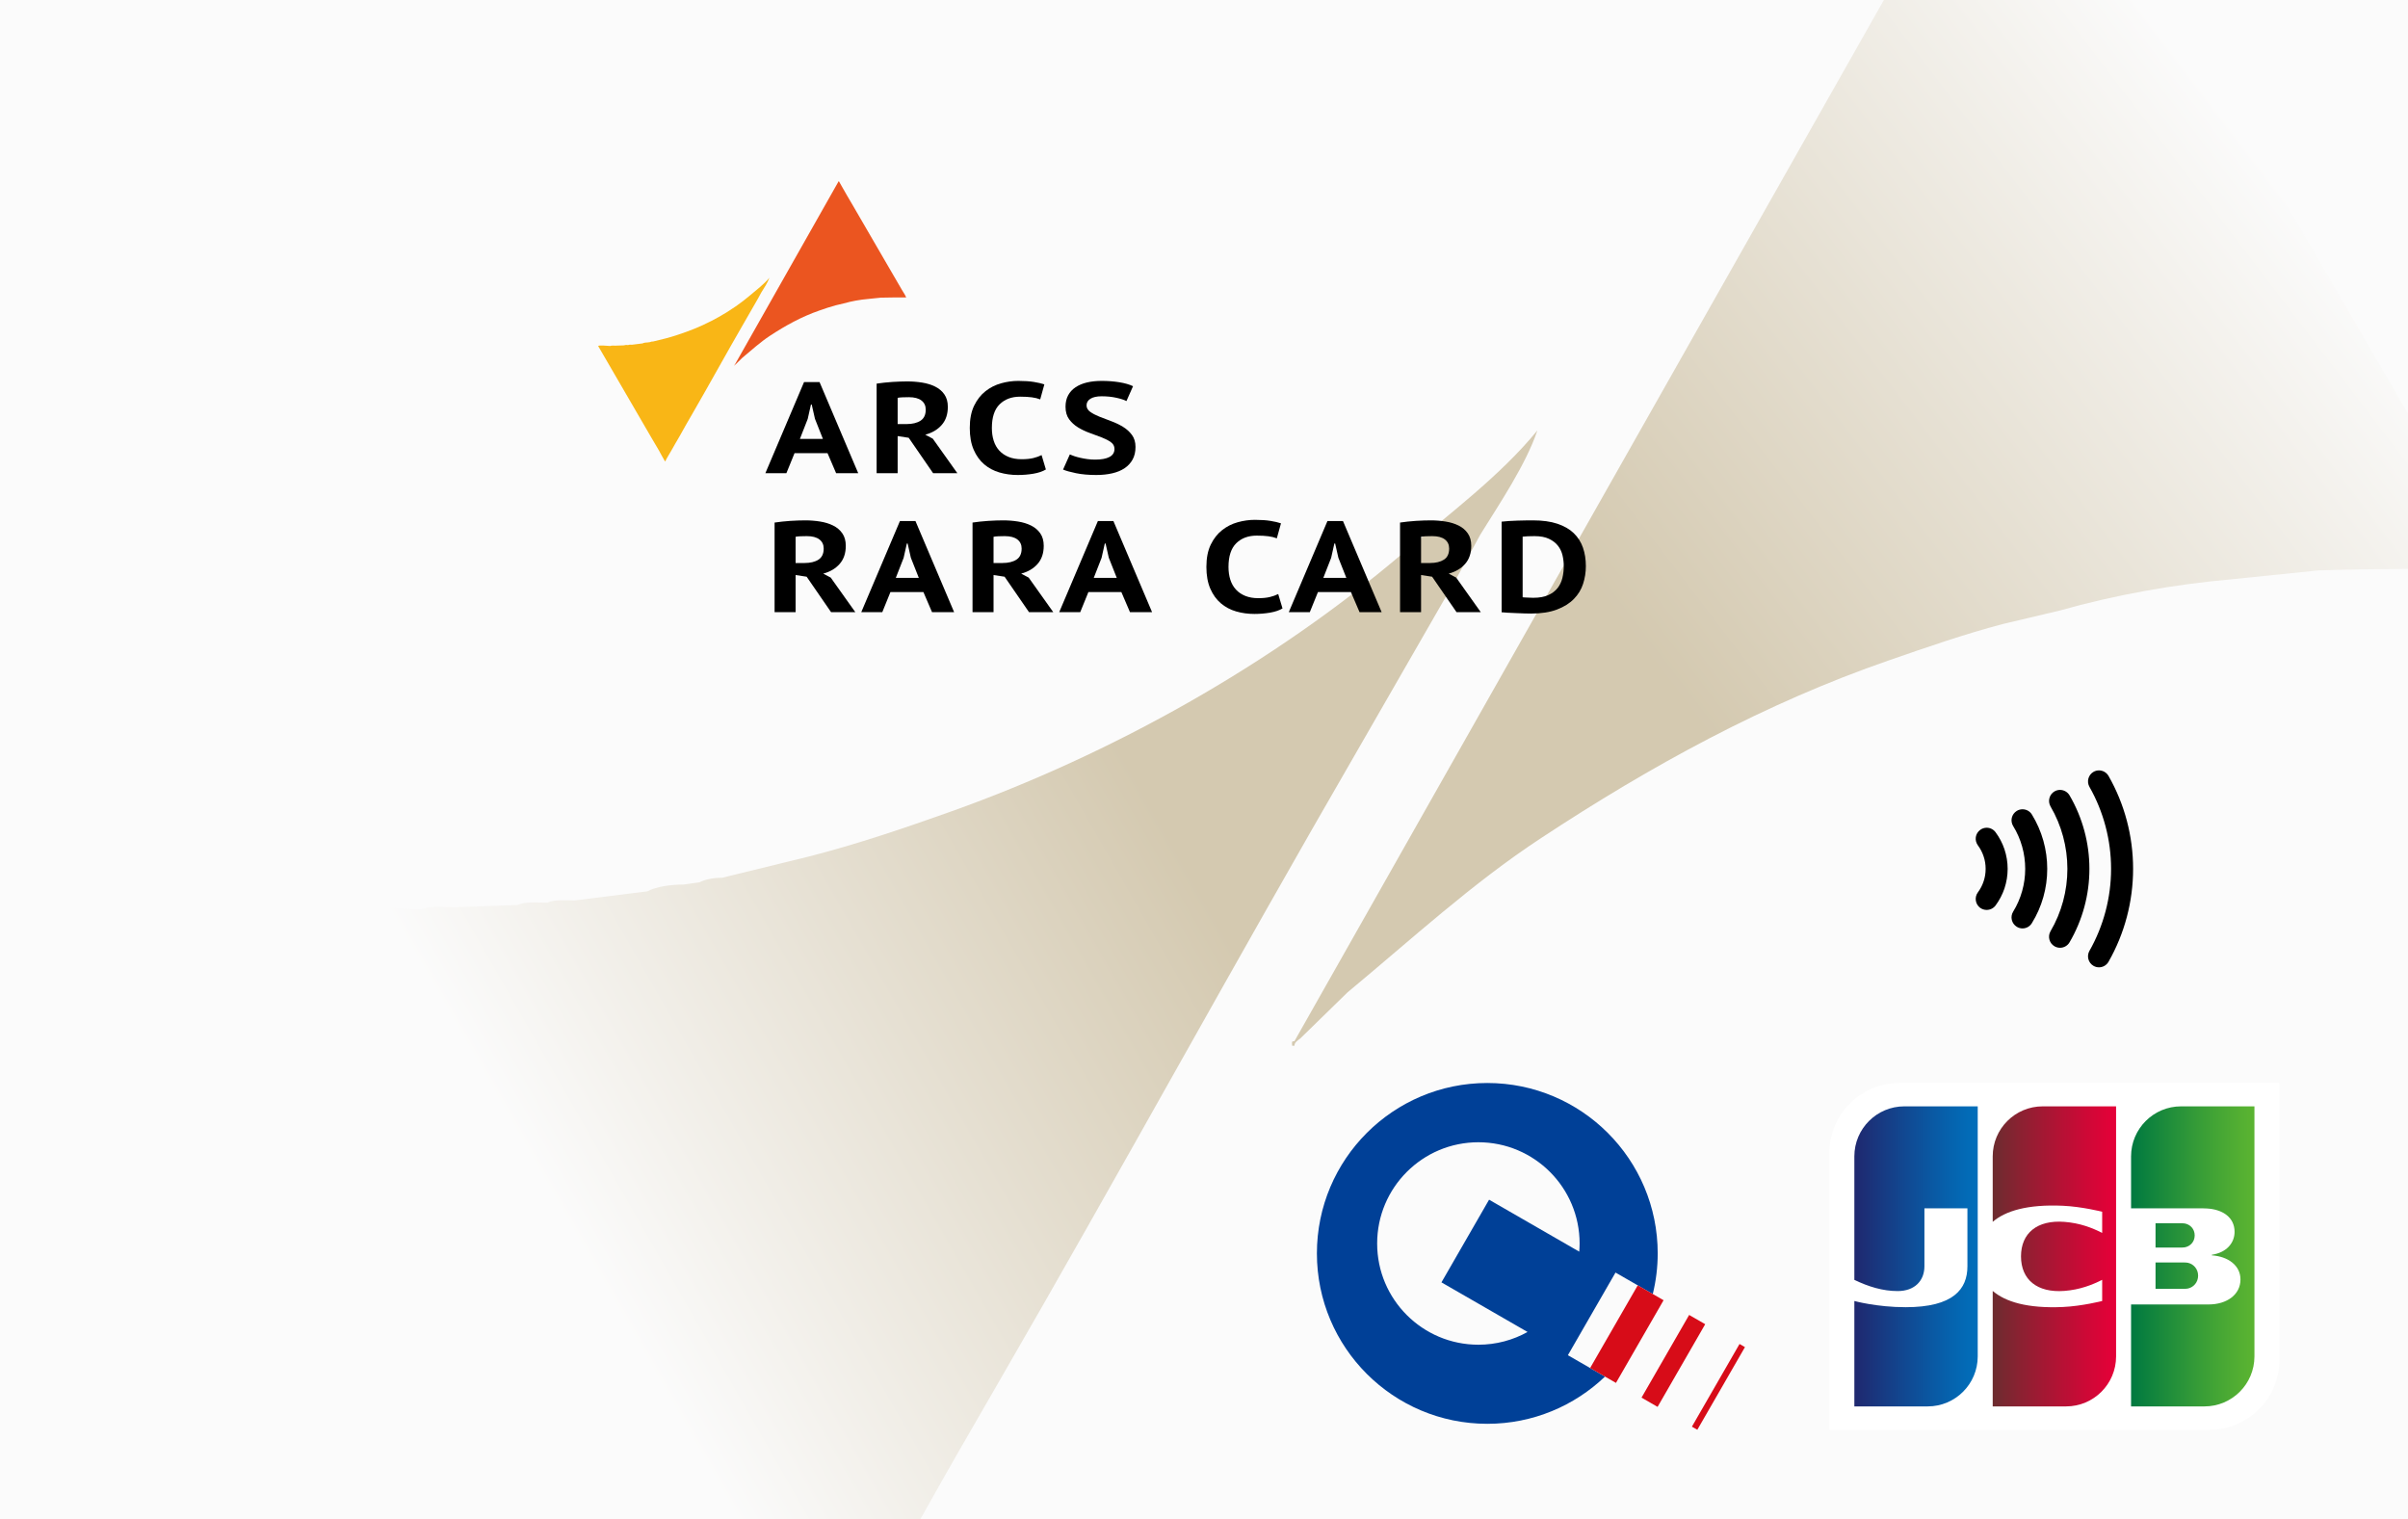 <?xml version="1.0" encoding="UTF-8"?>
<svg xmlns="http://www.w3.org/2000/svg" xmlns:xlink="http://www.w3.org/1999/xlink" width="1536pt" height="969pt" viewBox="0 0 1536 969" version="1.1">
<defs>
<clipPath id="clip1">
  <path d="M 213 274 L 981 274 L 981 969 L 213 969 Z M 213 274 "/>
</clipPath>
<clipPath id="clip2">
  <path d="M 895.836 352.074 C 811.426 424.035 709.051 481.02 606.855 517.547 C 576.848 528.227 546.84 538.453 515.609 546.422 C 497.328 550.902 478.996 555.383 460.711 559.863 C 455.641 559.863 450.211 560.723 446.227 562.762 C 442.879 563.258 439.484 563.711 436.09 564.207 C 428.805 564.207 418.711 565.34 412.918 568.555 C 409.07 569.051 405.176 569.504 401.332 570 C 397.484 570.496 393.59 570.953 389.742 571.449 C 385.898 571.949 382.004 572.398 378.156 572.898 C 374.312 573.395 370.418 573.848 366.57 574.348 C 361.094 574.348 353.582 573.578 349.191 575.793 C 343.215 575.793 335.113 574.844 330.363 577.242 C 317.328 577.738 304.25 578.191 291.215 578.645 C 289.285 578.672 287.207 578.598 285.078 578.523 C 279.059 578.312 272.633 578.098 268.086 580.137 C 257.176 580.137 221.016 575.203 213.051 580.137 C 215.266 580.137 215.492 582.492 216.398 584.168 C 238.938 622.91 261.434 661.652 283.926 700.395 C 335.949 789.953 387.973 879.477 439.996 969 L 587.098 969 C 603.324 939.902 619.914 911.129 636.633 882.297 C 714.074 748.508 788.117 612.949 865.559 479.211 C 886.832 442.234 908.102 405.254 929.375 368.277 C 934.355 359.18 939.285 350.082 944.266 340.984 C 956.484 321.297 973.367 296.27 980.652 274.543 C 957.117 303.469 923.672 328.312 895.836 352.074 "/>
</clipPath>
<linearGradient id="linear0" gradientUnits="userSpaceOnUse" x1="-0.261" y1="0" x2="1.156" y2="0" gradientTransform="matrix(618.947,-355.476,355.476,618.947,355.396,843.108)">
<stop offset="0" style="stop-color:rgb(98.431%,98.431%,98.431%);stop-opacity:1;"/>
<stop offset="0.125" style="stop-color:rgb(98.431%,98.431%,98.431%);stop-opacity:1;"/>
<stop offset="0.188" style="stop-color:rgb(98.431%,98.431%,98.431%);stop-opacity:1;"/>
<stop offset="0.219" style="stop-color:rgb(98.431%,98.431%,98.431%);stop-opacity:1;"/>
<stop offset="0.223" style="stop-color:rgb(98.314%,98.28%,98.206%);stop-opacity:1;"/>
<stop offset="0.227" style="stop-color:rgb(98.196%,98.131%,97.981%);stop-opacity:1;"/>
<stop offset="0.23" style="stop-color:rgb(98.064%,97.961%,97.726%);stop-opacity:1;"/>
<stop offset="0.234" style="stop-color:rgb(97.932%,97.792%,97.473%);stop-opacity:1;"/>
<stop offset="0.238" style="stop-color:rgb(97.801%,97.623%,97.22%);stop-opacity:1;"/>
<stop offset="0.242" style="stop-color:rgb(97.67%,97.455%,96.967%);stop-opacity:1;"/>
<stop offset="0.246" style="stop-color:rgb(97.537%,97.285%,96.713%);stop-opacity:1;"/>
<stop offset="0.25" style="stop-color:rgb(97.406%,97.116%,96.46%);stop-opacity:1;"/>
<stop offset="0.254" style="stop-color:rgb(97.273%,96.947%,96.205%);stop-opacity:1;"/>
<stop offset="0.258" style="stop-color:rgb(97.142%,96.779%,95.952%);stop-opacity:1;"/>
<stop offset="0.262" style="stop-color:rgb(97.009%,96.609%,95.699%);stop-opacity:1;"/>
<stop offset="0.266" style="stop-color:rgb(96.878%,96.44%,95.445%);stop-opacity:1;"/>
<stop offset="0.27" style="stop-color:rgb(96.745%,96.271%,95.192%);stop-opacity:1;"/>
<stop offset="0.273" style="stop-color:rgb(96.614%,96.103%,94.939%);stop-opacity:1;"/>
<stop offset="0.277" style="stop-color:rgb(96.481%,95.934%,94.684%);stop-opacity:1;"/>
<stop offset="0.281" style="stop-color:rgb(96.35%,95.764%,94.431%);stop-opacity:1;"/>
<stop offset="0.285" style="stop-color:rgb(96.219%,95.595%,94.177%);stop-opacity:1;"/>
<stop offset="0.289" style="stop-color:rgb(96.088%,95.425%,93.924%);stop-opacity:1;"/>
<stop offset="0.293" style="stop-color:rgb(95.955%,95.256%,93.669%);stop-opacity:1;"/>
<stop offset="0.297" style="stop-color:rgb(95.824%,95.088%,93.416%);stop-opacity:1;"/>
<stop offset="0.301" style="stop-color:rgb(95.691%,94.919%,93.163%);stop-opacity:1;"/>
<stop offset="0.305" style="stop-color:rgb(95.56%,94.749%,92.909%);stop-opacity:1;"/>
<stop offset="0.309" style="stop-color:rgb(95.427%,94.58%,92.656%);stop-opacity:1;"/>
<stop offset="0.312" style="stop-color:rgb(95.296%,94.412%,92.403%);stop-opacity:1;"/>
<stop offset="0.316" style="stop-color:rgb(95.163%,94.243%,92.148%);stop-opacity:1;"/>
<stop offset="0.32" style="stop-color:rgb(95.032%,94.073%,91.895%);stop-opacity:1;"/>
<stop offset="0.324" style="stop-color:rgb(94.899%,93.904%,91.641%);stop-opacity:1;"/>
<stop offset="0.328" style="stop-color:rgb(94.768%,93.735%,91.388%);stop-opacity:1;"/>
<stop offset="0.332" style="stop-color:rgb(94.637%,93.565%,91.135%);stop-opacity:1;"/>
<stop offset="0.336" style="stop-color:rgb(94.505%,93.398%,90.881%);stop-opacity:1;"/>
<stop offset="0.34" style="stop-color:rgb(94.373%,93.228%,90.627%);stop-opacity:1;"/>
<stop offset="0.344" style="stop-color:rgb(94.241%,93.059%,90.373%);stop-opacity:1;"/>
<stop offset="0.348" style="stop-color:rgb(94.109%,92.889%,90.12%);stop-opacity:1;"/>
<stop offset="0.352" style="stop-color:rgb(93.977%,92.722%,89.867%);stop-opacity:1;"/>
<stop offset="0.355" style="stop-color:rgb(93.845%,92.552%,89.613%);stop-opacity:1;"/>
<stop offset="0.359" style="stop-color:rgb(93.713%,92.383%,89.36%);stop-opacity:1;"/>
<stop offset="0.363" style="stop-color:rgb(93.581%,92.213%,89.105%);stop-opacity:1;"/>
<stop offset="0.367" style="stop-color:rgb(93.449%,92.046%,88.852%);stop-opacity:1;"/>
<stop offset="0.371" style="stop-color:rgb(93.317%,91.876%,88.599%);stop-opacity:1;"/>
<stop offset="0.375" style="stop-color:rgb(93.185%,91.707%,88.345%);stop-opacity:1;"/>
<stop offset="0.379" style="stop-color:rgb(93.054%,91.537%,88.091%);stop-opacity:1;"/>
<stop offset="0.383" style="stop-color:rgb(92.923%,91.368%,87.837%);stop-opacity:1;"/>
<stop offset="0.387" style="stop-color:rgb(92.79%,91.199%,87.584%);stop-opacity:1;"/>
<stop offset="0.391" style="stop-color:rgb(92.659%,91.031%,87.331%);stop-opacity:1;"/>
<stop offset="0.395" style="stop-color:rgb(92.526%,90.862%,87.077%);stop-opacity:1;"/>
<stop offset="0.398" style="stop-color:rgb(92.395%,90.692%,86.824%);stop-opacity:1;"/>
<stop offset="0.402" style="stop-color:rgb(92.262%,90.523%,86.569%);stop-opacity:1;"/>
<stop offset="0.406" style="stop-color:rgb(92.131%,90.355%,86.316%);stop-opacity:1;"/>
<stop offset="0.41" style="stop-color:rgb(91.998%,90.186%,86.063%);stop-opacity:1;"/>
<stop offset="0.414" style="stop-color:rgb(91.867%,90.016%,85.809%);stop-opacity:1;"/>
<stop offset="0.418" style="stop-color:rgb(91.734%,89.847%,85.556%);stop-opacity:1;"/>
<stop offset="0.422" style="stop-color:rgb(91.603%,89.679%,85.303%);stop-opacity:1;"/>
<stop offset="0.426" style="stop-color:rgb(91.472%,89.51%,85.048%);stop-opacity:1;"/>
<stop offset="0.43" style="stop-color:rgb(91.341%,89.34%,84.795%);stop-opacity:1;"/>
<stop offset="0.434" style="stop-color:rgb(91.208%,89.171%,84.541%);stop-opacity:1;"/>
<stop offset="0.438" style="stop-color:rgb(91.077%,89.001%,84.288%);stop-opacity:1;"/>
<stop offset="0.441" style="stop-color:rgb(90.944%,88.832%,84.033%);stop-opacity:1;"/>
<stop offset="0.445" style="stop-color:rgb(90.813%,88.664%,83.78%);stop-opacity:1;"/>
<stop offset="0.449" style="stop-color:rgb(90.68%,88.495%,83.527%);stop-opacity:1;"/>
<stop offset="0.453" style="stop-color:rgb(90.549%,88.326%,83.273%);stop-opacity:1;"/>
<stop offset="0.457" style="stop-color:rgb(90.416%,88.156%,83.02%);stop-opacity:1;"/>
<stop offset="0.461" style="stop-color:rgb(90.285%,87.988%,82.767%);stop-opacity:1;"/>
<stop offset="0.465" style="stop-color:rgb(90.152%,87.819%,82.512%);stop-opacity:1;"/>
<stop offset="0.469" style="stop-color:rgb(90.021%,87.65%,82.259%);stop-opacity:1;"/>
<stop offset="0.473" style="stop-color:rgb(89.89%,87.48%,82.005%);stop-opacity:1;"/>
<stop offset="0.477" style="stop-color:rgb(89.758%,87.311%,81.752%);stop-opacity:1;"/>
<stop offset="0.48" style="stop-color:rgb(89.626%,87.141%,81.499%);stop-opacity:1;"/>
<stop offset="0.484" style="stop-color:rgb(89.494%,86.974%,81.245%);stop-opacity:1;"/>
<stop offset="0.488" style="stop-color:rgb(89.362%,86.804%,80.991%);stop-opacity:1;"/>
<stop offset="0.492" style="stop-color:rgb(89.23%,86.635%,80.737%);stop-opacity:1;"/>
<stop offset="0.496" style="stop-color:rgb(89.098%,86.465%,80.484%);stop-opacity:1;"/>
<stop offset="0.5" style="stop-color:rgb(88.966%,86.298%,80.231%);stop-opacity:1;"/>
<stop offset="0.504" style="stop-color:rgb(88.834%,86.128%,79.976%);stop-opacity:1;"/>
<stop offset="0.508" style="stop-color:rgb(88.702%,85.959%,79.723%);stop-opacity:1;"/>
<stop offset="0.512" style="stop-color:rgb(88.57%,85.789%,79.469%);stop-opacity:1;"/>
<stop offset="0.516" style="stop-color:rgb(88.438%,85.622%,79.216%);stop-opacity:1;"/>
<stop offset="0.52" style="stop-color:rgb(88.307%,85.452%,78.963%);stop-opacity:1;"/>
<stop offset="0.523" style="stop-color:rgb(88.176%,85.283%,78.709%);stop-opacity:1;"/>
<stop offset="0.527" style="stop-color:rgb(88.043%,85.114%,78.455%);stop-opacity:1;"/>
<stop offset="0.531" style="stop-color:rgb(87.912%,84.944%,78.201%);stop-opacity:1;"/>
<stop offset="0.535" style="stop-color:rgb(87.779%,84.775%,77.948%);stop-opacity:1;"/>
<stop offset="0.539" style="stop-color:rgb(87.648%,84.607%,77.695%);stop-opacity:1;"/>
<stop offset="0.543" style="stop-color:rgb(87.515%,84.438%,77.441%);stop-opacity:1;"/>
<stop offset="0.547" style="stop-color:rgb(87.384%,84.268%,77.188%);stop-opacity:1;"/>
<stop offset="0.551" style="stop-color:rgb(87.251%,84.099%,76.933%);stop-opacity:1;"/>
<stop offset="0.555" style="stop-color:rgb(87.12%,83.931%,76.68%);stop-opacity:1;"/>
<stop offset="0.559" style="stop-color:rgb(86.987%,83.762%,76.427%);stop-opacity:1;"/>
<stop offset="0.562" style="stop-color:rgb(86.856%,83.592%,76.173%);stop-opacity:1;"/>
<stop offset="0.566" style="stop-color:rgb(86.725%,83.423%,75.919%);stop-opacity:1;"/>
<stop offset="0.57" style="stop-color:rgb(86.594%,83.253%,75.665%);stop-opacity:1;"/>
<stop offset="0.574" style="stop-color:rgb(86.461%,83.084%,75.412%);stop-opacity:1;"/>
<stop offset="0.578" style="stop-color:rgb(86.33%,82.916%,75.159%);stop-opacity:1;"/>
<stop offset="0.582" style="stop-color:rgb(86.197%,82.747%,74.905%);stop-opacity:1;"/>
<stop offset="0.586" style="stop-color:rgb(86.066%,82.578%,74.652%);stop-opacity:1;"/>
<stop offset="0.59" style="stop-color:rgb(85.933%,82.408%,74.397%);stop-opacity:1;"/>
<stop offset="0.594" style="stop-color:rgb(85.802%,82.24%,74.144%);stop-opacity:1;"/>
<stop offset="0.598" style="stop-color:rgb(85.669%,82.071%,73.891%);stop-opacity:1;"/>
<stop offset="0.602" style="stop-color:rgb(85.538%,81.902%,73.637%);stop-opacity:1;"/>
<stop offset="0.605" style="stop-color:rgb(85.405%,81.732%,73.384%);stop-opacity:1;"/>
<stop offset="0.609" style="stop-color:rgb(85.274%,81.564%,73.131%);stop-opacity:1;"/>
<stop offset="0.613" style="stop-color:rgb(85.143%,81.395%,72.876%);stop-opacity:1;"/>
<stop offset="0.617" style="stop-color:rgb(85.011%,81.226%,72.623%);stop-opacity:1;"/>
<stop offset="0.621" style="stop-color:rgb(84.879%,81.056%,72.369%);stop-opacity:1;"/>
<stop offset="0.625" style="stop-color:rgb(84.747%,80.887%,72.116%);stop-opacity:1;"/>
<stop offset="0.629" style="stop-color:rgb(84.615%,80.717%,71.863%);stop-opacity:1;"/>
<stop offset="0.633" style="stop-color:rgb(84.483%,80.55%,71.609%);stop-opacity:1;"/>
<stop offset="0.637" style="stop-color:rgb(84.351%,80.38%,71.355%);stop-opacity:1;"/>
<stop offset="0.641" style="stop-color:rgb(84.219%,80.211%,71.101%);stop-opacity:1;"/>
<stop offset="0.645" style="stop-color:rgb(84.087%,80.042%,70.848%);stop-opacity:1;"/>
<stop offset="0.648" style="stop-color:rgb(83.955%,79.874%,70.595%);stop-opacity:1;"/>
<stop offset="0.652" style="stop-color:rgb(83.823%,79.704%,70.34%);stop-opacity:1;"/>
<stop offset="0.656" style="stop-color:rgb(83.691%,79.535%,70.087%);stop-opacity:1;"/>
<stop offset="0.66" style="stop-color:rgb(83.56%,79.366%,69.833%);stop-opacity:1;"/>
<stop offset="0.664" style="stop-color:rgb(83.429%,79.198%,69.58%);stop-opacity:1;"/>
<stop offset="0.668" style="stop-color:rgb(83.296%,79.028%,69.327%);stop-opacity:1;"/>
<stop offset="0.672" style="stop-color:rgb(83.165%,78.859%,69.073%);stop-opacity:1;"/>
<stop offset="0.688" style="stop-color:rgb(83.15%,78.841%,69.046%);stop-opacity:1;"/>
<stop offset="0.75" style="stop-color:rgb(83.136%,78.822%,69.019%);stop-opacity:1;"/>
<stop offset="1" style="stop-color:rgb(83.136%,78.822%,69.019%);stop-opacity:1;"/>
</linearGradient>
<clipPath id="clip3">
  <path d="M 824 0 L 1536 0 L 1536 668 L 824 668 Z M 824 0 "/>
</clipPath>
<clipPath id="clip4">
  <path d="M 1201.676 0 C 1076.34 221.387 951.02 442.754 825.684 664.141 C 823.469 664.141 824.234 665 824.234 667.039 L 825.684 667.039 C 825.684 664.688 827.945 663.684 829.621 662.195 C 839.621 652.465 849.582 642.688 859.586 632.957 C 900.996 598.605 939.059 563.438 983.098 534.516 C 1052.934 488.531 1125.801 448.523 1205.23 421.098 C 1228.762 412.949 1252.984 404.484 1277.645 398.012 C 1289.781 395.164 1301.863 392.266 1313.941 389.414 C 1348.844 379.547 1386.453 372.758 1424.016 369.453 C 1442.305 367.598 1460.535 365.695 1478.824 363.844 C 1498.129 363.207 1517.008 362.969 1536 362.891 L 1536 263.738 C 1527.121 248.48 1518.246 233.223 1509.375 217.973 C 1467.203 145.324 1425.008 72.652 1382.805 0 Z M 1201.676 0 "/>
</clipPath>
<linearGradient id="linear1" gradientUnits="userSpaceOnUse" x1="-0.027" y1="0" x2="1.139" y2="0" gradientTransform="matrix(-661.632,506.149,-506.149,-661.632,1532.944,33.299)">
<stop offset="0" style="stop-color:rgb(98.431%,98.431%,98.431%);stop-opacity:1;"/>
<stop offset="0.125" style="stop-color:rgb(98.431%,98.431%,98.431%);stop-opacity:1;"/>
<stop offset="0.141" style="stop-color:rgb(98.431%,98.431%,98.431%);stop-opacity:1;"/>
<stop offset="0.148" style="stop-color:rgb(98.334%,98.308%,98.245%);stop-opacity:1;"/>
<stop offset="0.152" style="stop-color:rgb(98.12%,98.033%,97.835%);stop-opacity:1;"/>
<stop offset="0.156" style="stop-color:rgb(98.004%,97.884%,97.61%);stop-opacity:1;"/>
<stop offset="0.16" style="stop-color:rgb(97.887%,97.734%,97.386%);stop-opacity:1;"/>
<stop offset="0.164" style="stop-color:rgb(97.771%,97.585%,97.162%);stop-opacity:1;"/>
<stop offset="0.168" style="stop-color:rgb(97.653%,97.435%,96.938%);stop-opacity:1;"/>
<stop offset="0.172" style="stop-color:rgb(97.537%,97.285%,96.713%);stop-opacity:1;"/>
<stop offset="0.176" style="stop-color:rgb(97.42%,97.136%,96.489%);stop-opacity:1;"/>
<stop offset="0.18" style="stop-color:rgb(97.304%,96.986%,96.265%);stop-opacity:1;"/>
<stop offset="0.184" style="stop-color:rgb(97.188%,96.837%,96.04%);stop-opacity:1;"/>
<stop offset="0.188" style="stop-color:rgb(97.072%,96.687%,95.816%);stop-opacity:1;"/>
<stop offset="0.191" style="stop-color:rgb(96.954%,96.538%,95.592%);stop-opacity:1;"/>
<stop offset="0.195" style="stop-color:rgb(96.838%,96.388%,95.367%);stop-opacity:1;"/>
<stop offset="0.199" style="stop-color:rgb(96.721%,96.239%,95.143%);stop-opacity:1;"/>
<stop offset="0.203" style="stop-color:rgb(96.605%,96.089%,94.919%);stop-opacity:1;"/>
<stop offset="0.207" style="stop-color:rgb(96.487%,95.94%,94.695%);stop-opacity:1;"/>
<stop offset="0.211" style="stop-color:rgb(96.371%,95.79%,94.47%);stop-opacity:1;"/>
<stop offset="0.215" style="stop-color:rgb(96.254%,95.641%,94.246%);stop-opacity:1;"/>
<stop offset="0.219" style="stop-color:rgb(96.138%,95.491%,94.022%);stop-opacity:1;"/>
<stop offset="0.223" style="stop-color:rgb(96.021%,95.341%,93.797%);stop-opacity:1;"/>
<stop offset="0.227" style="stop-color:rgb(95.905%,95.192%,93.573%);stop-opacity:1;"/>
<stop offset="0.23" style="stop-color:rgb(95.787%,95.042%,93.349%);stop-opacity:1;"/>
<stop offset="0.234" style="stop-color:rgb(95.671%,94.893%,93.124%);stop-opacity:1;"/>
<stop offset="0.238" style="stop-color:rgb(95.554%,94.743%,92.899%);stop-opacity:1;"/>
<stop offset="0.242" style="stop-color:rgb(95.438%,94.594%,92.674%);stop-opacity:1;"/>
<stop offset="0.246" style="stop-color:rgb(95.32%,94.444%,92.45%);stop-opacity:1;"/>
<stop offset="0.25" style="stop-color:rgb(95.204%,94.295%,92.226%);stop-opacity:1;"/>
<stop offset="0.254" style="stop-color:rgb(95.087%,94.145%,92.001%);stop-opacity:1;"/>
<stop offset="0.258" style="stop-color:rgb(94.971%,93.996%,91.777%);stop-opacity:1;"/>
<stop offset="0.262" style="stop-color:rgb(94.853%,93.846%,91.553%);stop-opacity:1;"/>
<stop offset="0.266" style="stop-color:rgb(94.737%,93.697%,91.328%);stop-opacity:1;"/>
<stop offset="0.27" style="stop-color:rgb(94.62%,93.547%,91.104%);stop-opacity:1;"/>
<stop offset="0.273" style="stop-color:rgb(94.504%,93.398%,90.88%);stop-opacity:1;"/>
<stop offset="0.277" style="stop-color:rgb(94.386%,93.246%,90.656%);stop-opacity:1;"/>
<stop offset="0.281" style="stop-color:rgb(94.27%,93.097%,90.431%);stop-opacity:1;"/>
<stop offset="0.285" style="stop-color:rgb(94.153%,92.947%,90.207%);stop-opacity:1;"/>
<stop offset="0.289" style="stop-color:rgb(94.037%,92.798%,89.983%);stop-opacity:1;"/>
<stop offset="0.293" style="stop-color:rgb(93.921%,92.648%,89.758%);stop-opacity:1;"/>
<stop offset="0.297" style="stop-color:rgb(93.805%,92.499%,89.534%);stop-opacity:1;"/>
<stop offset="0.301" style="stop-color:rgb(93.687%,92.349%,89.31%);stop-opacity:1;"/>
<stop offset="0.305" style="stop-color:rgb(93.571%,92.2%,89.085%);stop-opacity:1;"/>
<stop offset="0.309" style="stop-color:rgb(93.454%,92.05%,88.861%);stop-opacity:1;"/>
<stop offset="0.312" style="stop-color:rgb(93.338%,91.901%,88.637%);stop-opacity:1;"/>
<stop offset="0.316" style="stop-color:rgb(93.221%,91.751%,88.412%);stop-opacity:1;"/>
<stop offset="0.32" style="stop-color:rgb(93.105%,91.602%,88.188%);stop-opacity:1;"/>
<stop offset="0.324" style="stop-color:rgb(92.987%,91.452%,87.962%);stop-opacity:1;"/>
<stop offset="0.328" style="stop-color:rgb(92.871%,91.302%,87.738%);stop-opacity:1;"/>
<stop offset="0.332" style="stop-color:rgb(92.754%,91.153%,87.514%);stop-opacity:1;"/>
<stop offset="0.336" style="stop-color:rgb(92.638%,91.003%,87.289%);stop-opacity:1;"/>
<stop offset="0.34" style="stop-color:rgb(92.52%,90.854%,87.065%);stop-opacity:1;"/>
<stop offset="0.344" style="stop-color:rgb(92.404%,90.704%,86.841%);stop-opacity:1;"/>
<stop offset="0.348" style="stop-color:rgb(92.287%,90.555%,86.617%);stop-opacity:1;"/>
<stop offset="0.352" style="stop-color:rgb(92.171%,90.405%,86.392%);stop-opacity:1;"/>
<stop offset="0.355" style="stop-color:rgb(92.053%,90.256%,86.168%);stop-opacity:1;"/>
<stop offset="0.359" style="stop-color:rgb(91.937%,90.106%,85.944%);stop-opacity:1;"/>
<stop offset="0.363" style="stop-color:rgb(91.82%,89.957%,85.719%);stop-opacity:1;"/>
<stop offset="0.367" style="stop-color:rgb(91.704%,89.807%,85.495%);stop-opacity:1;"/>
<stop offset="0.371" style="stop-color:rgb(91.586%,89.658%,85.271%);stop-opacity:1;"/>
<stop offset="0.375" style="stop-color:rgb(91.47%,89.508%,85.046%);stop-opacity:1;"/>
<stop offset="0.379" style="stop-color:rgb(91.353%,89.359%,84.822%);stop-opacity:1;"/>
<stop offset="0.383" style="stop-color:rgb(91.237%,89.209%,84.598%);stop-opacity:1;"/>
<stop offset="0.387" style="stop-color:rgb(91.119%,89.059%,84.373%);stop-opacity:1;"/>
<stop offset="0.391" style="stop-color:rgb(91.003%,88.91%,84.149%);stop-opacity:1;"/>
<stop offset="0.395" style="stop-color:rgb(90.886%,88.76%,83.925%);stop-opacity:1;"/>
<stop offset="0.398" style="stop-color:rgb(90.77%,88.611%,83.701%);stop-opacity:1;"/>
<stop offset="0.402" style="stop-color:rgb(90.654%,88.46%,83.475%);stop-opacity:1;"/>
<stop offset="0.406" style="stop-color:rgb(90.538%,88.31%,83.25%);stop-opacity:1;"/>
<stop offset="0.41" style="stop-color:rgb(90.421%,88.161%,83.026%);stop-opacity:1;"/>
<stop offset="0.414" style="stop-color:rgb(90.305%,88.011%,82.802%);stop-opacity:1;"/>
<stop offset="0.418" style="stop-color:rgb(90.187%,87.862%,82.578%);stop-opacity:1;"/>
<stop offset="0.422" style="stop-color:rgb(90.071%,87.712%,82.353%);stop-opacity:1;"/>
<stop offset="0.426" style="stop-color:rgb(89.954%,87.563%,82.129%);stop-opacity:1;"/>
<stop offset="0.43" style="stop-color:rgb(89.838%,87.413%,81.905%);stop-opacity:1;"/>
<stop offset="0.434" style="stop-color:rgb(89.72%,87.263%,81.68%);stop-opacity:1;"/>
<stop offset="0.438" style="stop-color:rgb(89.604%,87.114%,81.456%);stop-opacity:1;"/>
<stop offset="0.441" style="stop-color:rgb(89.487%,86.964%,81.232%);stop-opacity:1;"/>
<stop offset="0.445" style="stop-color:rgb(89.371%,86.815%,81.007%);stop-opacity:1;"/>
<stop offset="0.449" style="stop-color:rgb(89.253%,86.665%,80.783%);stop-opacity:1;"/>
<stop offset="0.453" style="stop-color:rgb(89.137%,86.516%,80.559%);stop-opacity:1;"/>
<stop offset="0.457" style="stop-color:rgb(89.02%,86.366%,80.334%);stop-opacity:1;"/>
<stop offset="0.461" style="stop-color:rgb(88.904%,86.217%,80.11%);stop-opacity:1;"/>
<stop offset="0.465" style="stop-color:rgb(88.786%,86.067%,79.886%);stop-opacity:1;"/>
<stop offset="0.469" style="stop-color:rgb(88.67%,85.918%,79.662%);stop-opacity:1;"/>
<stop offset="0.473" style="stop-color:rgb(88.553%,85.768%,79.437%);stop-opacity:1;"/>
<stop offset="0.477" style="stop-color:rgb(88.437%,85.619%,79.213%);stop-opacity:1;"/>
<stop offset="0.48" style="stop-color:rgb(88.319%,85.469%,78.989%);stop-opacity:1;"/>
<stop offset="0.484" style="stop-color:rgb(88.203%,85.32%,78.764%);stop-opacity:1;"/>
<stop offset="0.488" style="stop-color:rgb(88.086%,85.17%,78.539%);stop-opacity:1;"/>
<stop offset="0.492" style="stop-color:rgb(87.97%,85.02%,78.314%);stop-opacity:1;"/>
<stop offset="0.496" style="stop-color:rgb(87.852%,84.871%,78.09%);stop-opacity:1;"/>
<stop offset="0.5" style="stop-color:rgb(87.737%,84.721%,77.866%);stop-opacity:1;"/>
<stop offset="0.504" style="stop-color:rgb(87.619%,84.572%,77.641%);stop-opacity:1;"/>
<stop offset="0.508" style="stop-color:rgb(87.503%,84.422%,77.417%);stop-opacity:1;"/>
<stop offset="0.512" style="stop-color:rgb(87.387%,84.273%,77.193%);stop-opacity:1;"/>
<stop offset="0.516" style="stop-color:rgb(87.271%,84.123%,76.968%);stop-opacity:1;"/>
<stop offset="0.52" style="stop-color:rgb(87.154%,83.974%,76.744%);stop-opacity:1;"/>
<stop offset="0.523" style="stop-color:rgb(87.038%,83.824%,76.52%);stop-opacity:1;"/>
<stop offset="0.527" style="stop-color:rgb(86.92%,83.673%,76.295%);stop-opacity:1;"/>
<stop offset="0.531" style="stop-color:rgb(86.804%,83.524%,76.071%);stop-opacity:1;"/>
<stop offset="0.535" style="stop-color:rgb(86.687%,83.374%,75.847%);stop-opacity:1;"/>
<stop offset="0.539" style="stop-color:rgb(86.571%,83.224%,75.623%);stop-opacity:1;"/>
<stop offset="0.543" style="stop-color:rgb(86.453%,83.075%,75.398%);stop-opacity:1;"/>
<stop offset="0.547" style="stop-color:rgb(86.337%,82.925%,75.174%);stop-opacity:1;"/>
<stop offset="0.551" style="stop-color:rgb(86.22%,82.776%,74.95%);stop-opacity:1;"/>
<stop offset="0.555" style="stop-color:rgb(86.104%,82.626%,74.725%);stop-opacity:1;"/>
<stop offset="0.559" style="stop-color:rgb(85.986%,82.477%,74.501%);stop-opacity:1;"/>
<stop offset="0.562" style="stop-color:rgb(85.87%,82.327%,74.277%);stop-opacity:1;"/>
<stop offset="0.566" style="stop-color:rgb(85.753%,82.178%,74.052%);stop-opacity:1;"/>
<stop offset="0.57" style="stop-color:rgb(85.637%,82.028%,73.828%);stop-opacity:1;"/>
<stop offset="0.574" style="stop-color:rgb(85.519%,81.879%,73.602%);stop-opacity:1;"/>
<stop offset="0.578" style="stop-color:rgb(85.403%,81.729%,73.378%);stop-opacity:1;"/>
<stop offset="0.582" style="stop-color:rgb(85.286%,81.58%,73.154%);stop-opacity:1;"/>
<stop offset="0.586" style="stop-color:rgb(85.17%,81.43%,72.929%);stop-opacity:1;"/>
<stop offset="0.59" style="stop-color:rgb(85.052%,81.281%,72.705%);stop-opacity:1;"/>
<stop offset="0.594" style="stop-color:rgb(84.937%,81.131%,72.481%);stop-opacity:1;"/>
<stop offset="0.598" style="stop-color:rgb(84.819%,80.981%,72.256%);stop-opacity:1;"/>
<stop offset="0.602" style="stop-color:rgb(84.703%,80.832%,72.032%);stop-opacity:1;"/>
<stop offset="0.605" style="stop-color:rgb(84.586%,80.682%,71.808%);stop-opacity:1;"/>
<stop offset="0.609" style="stop-color:rgb(84.47%,80.533%,71.584%);stop-opacity:1;"/>
<stop offset="0.613" style="stop-color:rgb(84.352%,80.383%,71.359%);stop-opacity:1;"/>
<stop offset="0.617" style="stop-color:rgb(84.236%,80.234%,71.135%);stop-opacity:1;"/>
<stop offset="0.621" style="stop-color:rgb(84.12%,80.084%,70.911%);stop-opacity:1;"/>
<stop offset="0.625" style="stop-color:rgb(84.004%,79.935%,70.686%);stop-opacity:1;"/>
<stop offset="0.629" style="stop-color:rgb(83.887%,79.785%,70.462%);stop-opacity:1;"/>
<stop offset="0.633" style="stop-color:rgb(83.771%,79.636%,70.238%);stop-opacity:1;"/>
<stop offset="0.637" style="stop-color:rgb(83.653%,79.486%,70.013%);stop-opacity:1;"/>
<stop offset="0.641" style="stop-color:rgb(83.537%,79.337%,69.789%);stop-opacity:1;"/>
<stop offset="0.645" style="stop-color:rgb(83.42%,79.187%,69.565%);stop-opacity:1;"/>
<stop offset="0.648" style="stop-color:rgb(83.304%,79.037%,69.341%);stop-opacity:1;"/>
<stop offset="0.656" style="stop-color:rgb(83.22%,78.929%,69.179%);stop-opacity:1;"/>
<stop offset="0.688" style="stop-color:rgb(83.136%,78.822%,69.019%);stop-opacity:1;"/>
<stop offset="0.75" style="stop-color:rgb(83.136%,78.822%,69.019%);stop-opacity:1;"/>
<stop offset="1" style="stop-color:rgb(83.136%,78.822%,69.019%);stop-opacity:1;"/>
</linearGradient>
<clipPath id="clip5">
  <path d="M 1359 705 L 1439 705 L 1439 898 L 1359 898 Z M 1359 705 "/>
</clipPath>
<clipPath id="clip6">
  <path d="M 1391.266 705.691 C 1373.656 705.691 1359.352 719.973 1359.352 737.594 L 1359.352 770.727 L 1404.508 770.727 C 1405.547 770.727 1406.832 770.805 1407.621 770.84 C 1417.836 771.359 1425.379 776.602 1425.379 785.703 C 1425.379 792.871 1420.234 798.98 1410.863 800.363 L 1410.863 800.723 C 1421.211 801.441 1429.137 807.141 1429.137 816.117 C 1429.137 825.812 1420.43 832.055 1408.836 832.055 L 1359.352 832.055 L 1359.352 897.09 L 1406.152 897.09 C 1423.77 897.09 1438.051 882.809 1438.051 865.188 L 1438.051 705.691 Z M 1374.957 780.246 L 1374.957 795.777 L 1391.695 795.777 C 1392.305 795.777 1393.18 795.691 1393.516 795.641 C 1396.977 795.047 1399.934 792.23 1399.934 788.012 C 1399.934 783.797 1396.977 780.977 1393.516 780.387 C 1393.18 780.336 1392.305 780.246 1391.695 780.246 Z M 1374.957 805.285 L 1374.957 822.09 L 1393.43 822.09 C 1393.996 822.09 1395.098 822.004 1395.629 821.891 C 1399.164 821.125 1402.121 817.973 1402.121 813.68 C 1402.121 809.402 1399.164 806.25 1395.629 805.484 C 1395.098 805.371 1393.996 805.285 1393.43 805.285 Z M 1374.957 805.285 "/>
</clipPath>
<linearGradient id="linear2" gradientUnits="userSpaceOnUse" x1="0" y1="0" x2="1" y2="0" gradientTransform="matrix(78.697,0,0,78.697,1359.353,801.391)">
<stop offset="0" style="stop-color:rgb(0%,47.45%,25.098%);stop-opacity:1;"/>
<stop offset="0.008" style="stop-color:rgb(0.16%,47.554%,25.07%);stop-opacity:1;"/>
<stop offset="0.016" style="stop-color:rgb(0.484%,47.763%,25.017%);stop-opacity:1;"/>
<stop offset="0.023" style="stop-color:rgb(0.806%,47.972%,24.963%);stop-opacity:1;"/>
<stop offset="0.031" style="stop-color:rgb(1.128%,48.181%,24.91%);stop-opacity:1;"/>
<stop offset="0.039" style="stop-color:rgb(1.45%,48.39%,24.858%);stop-opacity:1;"/>
<stop offset="0.047" style="stop-color:rgb(1.772%,48.599%,24.805%);stop-opacity:1;"/>
<stop offset="0.055" style="stop-color:rgb(2.092%,48.807%,24.751%);stop-opacity:1;"/>
<stop offset="0.062" style="stop-color:rgb(2.412%,49.014%,24.699%);stop-opacity:1;"/>
<stop offset="0.07" style="stop-color:rgb(2.731%,49.222%,24.646%);stop-opacity:1;"/>
<stop offset="0.078" style="stop-color:rgb(3.052%,49.429%,24.594%);stop-opacity:1;"/>
<stop offset="0.086" style="stop-color:rgb(3.371%,49.635%,24.541%);stop-opacity:1;"/>
<stop offset="0.094" style="stop-color:rgb(3.69%,49.843%,24.489%);stop-opacity:1;"/>
<stop offset="0.102" style="stop-color:rgb(4.007%,50.049%,24.437%);stop-opacity:1;"/>
<stop offset="0.109" style="stop-color:rgb(4.326%,50.255%,24.384%);stop-opacity:1;"/>
<stop offset="0.117" style="stop-color:rgb(4.643%,50.461%,24.332%);stop-opacity:1;"/>
<stop offset="0.125" style="stop-color:rgb(4.959%,50.665%,24.28%);stop-opacity:1;"/>
<stop offset="0.133" style="stop-color:rgb(5.275%,50.871%,24.228%);stop-opacity:1;"/>
<stop offset="0.141" style="stop-color:rgb(5.591%,51.076%,24.176%);stop-opacity:1;"/>
<stop offset="0.148" style="stop-color:rgb(5.907%,51.28%,24.123%);stop-opacity:1;"/>
<stop offset="0.156" style="stop-color:rgb(6.223%,51.485%,24.071%);stop-opacity:1;"/>
<stop offset="0.164" style="stop-color:rgb(6.537%,51.689%,24.019%);stop-opacity:1;"/>
<stop offset="0.172" style="stop-color:rgb(6.851%,51.892%,23.967%);stop-opacity:1;"/>
<stop offset="0.18" style="stop-color:rgb(7.164%,52.095%,23.917%);stop-opacity:1;"/>
<stop offset="0.188" style="stop-color:rgb(7.478%,52.298%,23.865%);stop-opacity:1;"/>
<stop offset="0.195" style="stop-color:rgb(7.791%,52.501%,23.813%);stop-opacity:1;"/>
<stop offset="0.203" style="stop-color:rgb(8.102%,52.704%,23.761%);stop-opacity:1;"/>
<stop offset="0.211" style="stop-color:rgb(8.415%,52.907%,23.709%);stop-opacity:1;"/>
<stop offset="0.219" style="stop-color:rgb(8.727%,53.108%,23.659%);stop-opacity:1;"/>
<stop offset="0.227" style="stop-color:rgb(9.036%,53.31%,23.607%);stop-opacity:1;"/>
<stop offset="0.234" style="stop-color:rgb(9.346%,53.511%,23.557%);stop-opacity:1;"/>
<stop offset="0.242" style="stop-color:rgb(9.656%,53.711%,23.505%);stop-opacity:1;"/>
<stop offset="0.25" style="stop-color:rgb(9.966%,53.912%,23.454%);stop-opacity:1;"/>
<stop offset="0.258" style="stop-color:rgb(10.275%,54.112%,23.402%);stop-opacity:1;"/>
<stop offset="0.266" style="stop-color:rgb(10.583%,54.312%,23.352%);stop-opacity:1;"/>
<stop offset="0.273" style="stop-color:rgb(10.89%,54.512%,23.302%);stop-opacity:1;"/>
<stop offset="0.281" style="stop-color:rgb(11.197%,54.71%,23.251%);stop-opacity:1;"/>
<stop offset="0.289" style="stop-color:rgb(11.504%,54.91%,23.199%);stop-opacity:1;"/>
<stop offset="0.297" style="stop-color:rgb(11.81%,55.109%,23.149%);stop-opacity:1;"/>
<stop offset="0.305" style="stop-color:rgb(12.117%,55.307%,23.099%);stop-opacity:1;"/>
<stop offset="0.312" style="stop-color:rgb(12.422%,55.504%,23.048%);stop-opacity:1;"/>
<stop offset="0.32" style="stop-color:rgb(12.726%,55.701%,22.998%);stop-opacity:1;"/>
<stop offset="0.328" style="stop-color:rgb(13.029%,55.898%,22.949%);stop-opacity:1;"/>
<stop offset="0.336" style="stop-color:rgb(13.333%,56.094%,22.899%);stop-opacity:1;"/>
<stop offset="0.344" style="stop-color:rgb(13.637%,56.291%,22.849%);stop-opacity:1;"/>
<stop offset="0.352" style="stop-color:rgb(13.939%,56.488%,22.8%);stop-opacity:1;"/>
<stop offset="0.359" style="stop-color:rgb(14.24%,56.683%,22.749%);stop-opacity:1;"/>
<stop offset="0.367" style="stop-color:rgb(14.54%,56.879%,22.701%);stop-opacity:1;"/>
<stop offset="0.375" style="stop-color:rgb(14.841%,57.072%,22.65%);stop-opacity:1;"/>
<stop offset="0.383" style="stop-color:rgb(15.141%,57.268%,22.601%);stop-opacity:1;"/>
<stop offset="0.391" style="stop-color:rgb(15.44%,57.462%,22.551%);stop-opacity:1;"/>
<stop offset="0.398" style="stop-color:rgb(15.739%,57.655%,22.502%);stop-opacity:1;"/>
<stop offset="0.406" style="stop-color:rgb(16.037%,57.849%,22.453%);stop-opacity:1;"/>
<stop offset="0.414" style="stop-color:rgb(16.335%,58.041%,22.404%);stop-opacity:1;"/>
<stop offset="0.422" style="stop-color:rgb(16.632%,58.234%,22.356%);stop-opacity:1;"/>
<stop offset="0.43" style="stop-color:rgb(16.928%,58.426%,22.307%);stop-opacity:1;"/>
<stop offset="0.438" style="stop-color:rgb(17.224%,58.618%,22.258%);stop-opacity:1;"/>
<stop offset="0.445" style="stop-color:rgb(17.519%,58.809%,22.209%);stop-opacity:1;"/>
<stop offset="0.453" style="stop-color:rgb(17.813%,59%,22.16%);stop-opacity:1;"/>
<stop offset="0.461" style="stop-color:rgb(18.106%,59.19%,22.112%);stop-opacity:1;"/>
<stop offset="0.469" style="stop-color:rgb(18.399%,59.38%,22.064%);stop-opacity:1;"/>
<stop offset="0.477" style="stop-color:rgb(18.692%,59.57%,22.015%);stop-opacity:1;"/>
<stop offset="0.484" style="stop-color:rgb(18.983%,59.758%,21.968%);stop-opacity:1;"/>
<stop offset="0.492" style="stop-color:rgb(19.273%,59.947%,21.919%);stop-opacity:1;"/>
<stop offset="0.5" style="stop-color:rgb(19.565%,60.135%,21.872%);stop-opacity:1;"/>
<stop offset="0.508" style="stop-color:rgb(19.853%,60.323%,21.825%);stop-opacity:1;"/>
<stop offset="0.516" style="stop-color:rgb(20.142%,60.51%,21.776%);stop-opacity:1;"/>
<stop offset="0.523" style="stop-color:rgb(20.43%,60.696%,21.729%);stop-opacity:1;"/>
<stop offset="0.531" style="stop-color:rgb(20.718%,60.883%,21.681%);stop-opacity:1;"/>
<stop offset="0.539" style="stop-color:rgb(21.004%,61.069%,21.634%);stop-opacity:1;"/>
<stop offset="0.547" style="stop-color:rgb(21.289%,61.253%,21.587%);stop-opacity:1;"/>
<stop offset="0.555" style="stop-color:rgb(21.574%,61.438%,21.541%);stop-opacity:1;"/>
<stop offset="0.562" style="stop-color:rgb(21.858%,61.623%,21.494%);stop-opacity:1;"/>
<stop offset="0.57" style="stop-color:rgb(22.142%,61.807%,21.446%);stop-opacity:1;"/>
<stop offset="0.578" style="stop-color:rgb(22.424%,61.99%,21.4%);stop-opacity:1;"/>
<stop offset="0.586" style="stop-color:rgb(22.707%,62.172%,21.355%);stop-opacity:1;"/>
<stop offset="0.594" style="stop-color:rgb(22.987%,62.354%,21.307%);stop-opacity:1;"/>
<stop offset="0.602" style="stop-color:rgb(23.267%,62.535%,21.262%);stop-opacity:1;"/>
<stop offset="0.609" style="stop-color:rgb(23.546%,62.717%,21.216%);stop-opacity:1;"/>
<stop offset="0.617" style="stop-color:rgb(23.825%,62.897%,21.17%);stop-opacity:1;"/>
<stop offset="0.625" style="stop-color:rgb(24.101%,63.077%,21.124%);stop-opacity:1;"/>
<stop offset="0.633" style="stop-color:rgb(24.377%,63.255%,21.078%);stop-opacity:1;"/>
<stop offset="0.641" style="stop-color:rgb(24.654%,63.434%,21.033%);stop-opacity:1;"/>
<stop offset="0.648" style="stop-color:rgb(24.928%,63.612%,20.988%);stop-opacity:1;"/>
<stop offset="0.656" style="stop-color:rgb(25.201%,63.791%,20.943%);stop-opacity:1;"/>
<stop offset="0.664" style="stop-color:rgb(25.475%,63.966%,20.897%);stop-opacity:1;"/>
<stop offset="0.672" style="stop-color:rgb(25.746%,64.143%,20.853%);stop-opacity:1;"/>
<stop offset="0.68" style="stop-color:rgb(26.016%,64.319%,20.808%);stop-opacity:1;"/>
<stop offset="0.688" style="stop-color:rgb(26.286%,64.493%,20.764%);stop-opacity:1;"/>
<stop offset="0.695" style="stop-color:rgb(26.555%,64.668%,20.72%);stop-opacity:1;"/>
<stop offset="0.703" style="stop-color:rgb(26.822%,64.841%,20.676%);stop-opacity:1;"/>
<stop offset="0.711" style="stop-color:rgb(27.089%,65.013%,20.631%);stop-opacity:1;"/>
<stop offset="0.719" style="stop-color:rgb(27.354%,65.186%,20.587%);stop-opacity:1;"/>
<stop offset="0.727" style="stop-color:rgb(27.618%,65.356%,20.544%);stop-opacity:1;"/>
<stop offset="0.734" style="stop-color:rgb(27.881%,65.527%,20.502%);stop-opacity:1;"/>
<stop offset="0.742" style="stop-color:rgb(28.142%,65.697%,20.457%);stop-opacity:1;"/>
<stop offset="0.75" style="stop-color:rgb(28.403%,65.866%,20.415%);stop-opacity:1;"/>
<stop offset="0.758" style="stop-color:rgb(28.662%,66.034%,20.372%);stop-opacity:1;"/>
<stop offset="0.766" style="stop-color:rgb(28.92%,66.2%,20.329%);stop-opacity:1;"/>
<stop offset="0.773" style="stop-color:rgb(29.176%,66.367%,20.288%);stop-opacity:1;"/>
<stop offset="0.781" style="stop-color:rgb(29.431%,66.533%,20.245%);stop-opacity:1;"/>
<stop offset="0.789" style="stop-color:rgb(29.686%,66.698%,20.204%);stop-opacity:1;"/>
<stop offset="0.797" style="stop-color:rgb(29.938%,66.861%,20.161%);stop-opacity:1;"/>
<stop offset="0.805" style="stop-color:rgb(30.188%,67.023%,20.12%);stop-opacity:1;"/>
<stop offset="0.812" style="stop-color:rgb(30.437%,67.184%,20.079%);stop-opacity:1;"/>
<stop offset="0.82" style="stop-color:rgb(30.685%,67.345%,20.039%);stop-opacity:1;"/>
<stop offset="0.828" style="stop-color:rgb(30.931%,67.505%,19.998%);stop-opacity:1;"/>
<stop offset="0.836" style="stop-color:rgb(31.175%,67.662%,19.958%);stop-opacity:1;"/>
<stop offset="0.844" style="stop-color:rgb(31.418%,67.819%,19.919%);stop-opacity:1;"/>
<stop offset="0.852" style="stop-color:rgb(31.657%,67.976%,19.879%);stop-opacity:1;"/>
<stop offset="0.859" style="stop-color:rgb(31.895%,68.13%,19.839%);stop-opacity:1;"/>
<stop offset="0.867" style="stop-color:rgb(32.132%,68.285%,19.8%);stop-opacity:1;"/>
<stop offset="0.875" style="stop-color:rgb(32.367%,68.436%,19.762%);stop-opacity:1;"/>
<stop offset="0.883" style="stop-color:rgb(32.599%,68.587%,19.724%);stop-opacity:1;"/>
<stop offset="0.891" style="stop-color:rgb(32.828%,68.735%,19.685%);stop-opacity:1;"/>
<stop offset="0.898" style="stop-color:rgb(33.055%,68.883%,19.649%);stop-opacity:1;"/>
<stop offset="0.906" style="stop-color:rgb(33.279%,69.028%,19.611%);stop-opacity:1;"/>
<stop offset="0.914" style="stop-color:rgb(33.502%,69.171%,19.574%);stop-opacity:1;"/>
<stop offset="0.922" style="stop-color:rgb(33.72%,69.313%,19.539%);stop-opacity:1;"/>
<stop offset="0.93" style="stop-color:rgb(33.936%,69.452%,19.502%);stop-opacity:1;"/>
<stop offset="0.938" style="stop-color:rgb(34.146%,69.589%,19.469%);stop-opacity:1;"/>
<stop offset="0.945" style="stop-color:rgb(34.354%,69.724%,19.434%);stop-opacity:1;"/>
<stop offset="0.953" style="stop-color:rgb(34.558%,69.856%,19.4%);stop-opacity:1;"/>
<stop offset="0.969" style="stop-color:rgb(34.851%,70.047%,19.353%);stop-opacity:1;"/>
<stop offset="0.984" style="stop-color:rgb(35.22%,70.287%,19.292%);stop-opacity:1;"/>
<stop offset="1" style="stop-color:rgb(35.542%,70.494%,19.238%);stop-opacity:1;"/>
</linearGradient>
<clipPath id="clip7">
  <path d="M 1182 705 L 1262 705 L 1262 898 L 1182 898 Z M 1182 705 "/>
</clipPath>
<clipPath id="clip8">
  <path d="M 1214.742 705.691 C 1197.125 705.691 1182.844 719.973 1182.844 737.594 L 1182.844 816.375 C 1191.797 820.703 1201.031 823.523 1210.441 823.523 C 1221.469 823.523 1227.539 816.785 1227.539 807.734 L 1227.539 770.727 L 1254.965 770.727 L 1254.965 807.734 C 1254.965 822.199 1246.086 833.809 1215.586 833.809 C 1197.246 833.809 1182.844 829.855 1182.844 829.855 L 1182.844 897.09 L 1229.629 897.09 C 1247.246 897.09 1261.539 882.809 1261.539 865.188 L 1261.539 705.691 Z M 1214.742 705.691 "/>
</clipPath>
<linearGradient id="linear3" gradientUnits="userSpaceOnUse" x1="0" y1="0" x2="1" y2="0" gradientTransform="matrix(78.697,0,0,78.697,1182.844,801.391)">
<stop offset="0" style="stop-color:rgb(12.157%,15.686%,43.529%);stop-opacity:1;"/>
<stop offset="0.008" style="stop-color:rgb(12.1%,15.811%,43.663%);stop-opacity:1;"/>
<stop offset="0.016" style="stop-color:rgb(11.99%,16.063%,43.933%);stop-opacity:1;"/>
<stop offset="0.023" style="stop-color:rgb(11.88%,16.315%,44.202%);stop-opacity:1;"/>
<stop offset="0.031" style="stop-color:rgb(11.772%,16.566%,44.472%);stop-opacity:1;"/>
<stop offset="0.039" style="stop-color:rgb(11.662%,16.817%,44.74%);stop-opacity:1;"/>
<stop offset="0.047" style="stop-color:rgb(11.552%,17.068%,45.009%);stop-opacity:1;"/>
<stop offset="0.055" style="stop-color:rgb(11.443%,17.319%,45.276%);stop-opacity:1;"/>
<stop offset="0.062" style="stop-color:rgb(11.334%,17.567%,45.543%);stop-opacity:1;"/>
<stop offset="0.07" style="stop-color:rgb(11.224%,17.818%,45.81%);stop-opacity:1;"/>
<stop offset="0.078" style="stop-color:rgb(11.116%,18.066%,46.077%);stop-opacity:1;"/>
<stop offset="0.086" style="stop-color:rgb(11.008%,18.315%,46.344%);stop-opacity:1;"/>
<stop offset="0.094" style="stop-color:rgb(10.898%,18.564%,46.609%);stop-opacity:1;"/>
<stop offset="0.102" style="stop-color:rgb(10.789%,18.813%,46.877%);stop-opacity:1;"/>
<stop offset="0.109" style="stop-color:rgb(10.681%,19.061%,47.142%);stop-opacity:1;"/>
<stop offset="0.117" style="stop-color:rgb(10.574%,19.308%,47.406%);stop-opacity:1;"/>
<stop offset="0.125" style="stop-color:rgb(10.466%,19.556%,47.672%);stop-opacity:1;"/>
<stop offset="0.133" style="stop-color:rgb(10.358%,19.803%,47.935%);stop-opacity:1;"/>
<stop offset="0.141" style="stop-color:rgb(10.251%,20.049%,48.199%);stop-opacity:1;"/>
<stop offset="0.148" style="stop-color:rgb(10.143%,20.294%,48.462%);stop-opacity:1;"/>
<stop offset="0.156" style="stop-color:rgb(10.036%,20.54%,48.726%);stop-opacity:1;"/>
<stop offset="0.164" style="stop-color:rgb(9.929%,20.786%,48.988%);stop-opacity:1;"/>
<stop offset="0.172" style="stop-color:rgb(9.822%,21.031%,49.251%);stop-opacity:1;"/>
<stop offset="0.18" style="stop-color:rgb(9.715%,21.277%,49.513%);stop-opacity:1;"/>
<stop offset="0.188" style="stop-color:rgb(9.608%,21.521%,49.774%);stop-opacity:1;"/>
<stop offset="0.195" style="stop-color:rgb(9.502%,21.765%,50.035%);stop-opacity:1;"/>
<stop offset="0.203" style="stop-color:rgb(9.395%,22.008%,50.296%);stop-opacity:1;"/>
<stop offset="0.211" style="stop-color:rgb(9.29%,22.25%,50.557%);stop-opacity:1;"/>
<stop offset="0.219" style="stop-color:rgb(9.183%,22.493%,50.816%);stop-opacity:1;"/>
<stop offset="0.227" style="stop-color:rgb(9.077%,22.736%,51.077%);stop-opacity:1;"/>
<stop offset="0.234" style="stop-color:rgb(8.971%,22.978%,51.335%);stop-opacity:1;"/>
<stop offset="0.242" style="stop-color:rgb(8.865%,23.221%,51.595%);stop-opacity:1;"/>
<stop offset="0.25" style="stop-color:rgb(8.76%,23.462%,51.852%);stop-opacity:1;"/>
<stop offset="0.258" style="stop-color:rgb(8.655%,23.703%,52.11%);stop-opacity:1;"/>
<stop offset="0.266" style="stop-color:rgb(8.55%,23.943%,52.368%);stop-opacity:1;"/>
<stop offset="0.273" style="stop-color:rgb(8.446%,24.182%,52.625%);stop-opacity:1;"/>
<stop offset="0.281" style="stop-color:rgb(8.34%,24.422%,52.881%);stop-opacity:1;"/>
<stop offset="0.289" style="stop-color:rgb(8.237%,24.661%,53.137%);stop-opacity:1;"/>
<stop offset="0.297" style="stop-color:rgb(8.131%,24.901%,53.394%);stop-opacity:1;"/>
<stop offset="0.305" style="stop-color:rgb(8.028%,25.139%,53.648%);stop-opacity:1;"/>
<stop offset="0.312" style="stop-color:rgb(7.924%,25.377%,53.903%);stop-opacity:1;"/>
<stop offset="0.32" style="stop-color:rgb(7.82%,25.615%,54.158%);stop-opacity:1;"/>
<stop offset="0.328" style="stop-color:rgb(7.716%,25.851%,54.411%);stop-opacity:1;"/>
<stop offset="0.336" style="stop-color:rgb(7.614%,26.088%,54.665%);stop-opacity:1;"/>
<stop offset="0.344" style="stop-color:rgb(7.51%,26.324%,54.918%);stop-opacity:1;"/>
<stop offset="0.352" style="stop-color:rgb(7.407%,26.561%,55.17%);stop-opacity:1;"/>
<stop offset="0.359" style="stop-color:rgb(7.304%,26.796%,55.421%);stop-opacity:1;"/>
<stop offset="0.367" style="stop-color:rgb(7.202%,27.031%,55.673%);stop-opacity:1;"/>
<stop offset="0.375" style="stop-color:rgb(7.098%,27.266%,55.925%);stop-opacity:1;"/>
<stop offset="0.383" style="stop-color:rgb(6.998%,27.499%,56.175%);stop-opacity:1;"/>
<stop offset="0.391" style="stop-color:rgb(6.895%,27.733%,56.425%);stop-opacity:1;"/>
<stop offset="0.398" style="stop-color:rgb(6.793%,27.966%,56.674%);stop-opacity:1;"/>
<stop offset="0.406" style="stop-color:rgb(6.693%,28.198%,56.923%);stop-opacity:1;"/>
<stop offset="0.414" style="stop-color:rgb(6.59%,28.432%,57.172%);stop-opacity:1;"/>
<stop offset="0.422" style="stop-color:rgb(6.49%,28.662%,57.419%);stop-opacity:1;"/>
<stop offset="0.43" style="stop-color:rgb(6.389%,28.894%,57.668%);stop-opacity:1;"/>
<stop offset="0.438" style="stop-color:rgb(6.288%,29.124%,57.913%);stop-opacity:1;"/>
<stop offset="0.445" style="stop-color:rgb(6.187%,29.355%,58.16%);stop-opacity:1;"/>
<stop offset="0.453" style="stop-color:rgb(6.087%,29.584%,58.406%);stop-opacity:1;"/>
<stop offset="0.461" style="stop-color:rgb(5.988%,29.813%,58.65%);stop-opacity:1;"/>
<stop offset="0.469" style="stop-color:rgb(5.887%,30.042%,58.896%);stop-opacity:1;"/>
<stop offset="0.477" style="stop-color:rgb(5.788%,30.269%,59.14%);stop-opacity:1;"/>
<stop offset="0.484" style="stop-color:rgb(5.688%,30.496%,59.383%);stop-opacity:1;"/>
<stop offset="0.492" style="stop-color:rgb(5.589%,30.724%,59.625%);stop-opacity:1;"/>
<stop offset="0.5" style="stop-color:rgb(5.49%,30.951%,59.868%);stop-opacity:1;"/>
<stop offset="0.508" style="stop-color:rgb(5.392%,31.177%,60.11%);stop-opacity:1;"/>
<stop offset="0.516" style="stop-color:rgb(5.293%,31.401%,60.352%);stop-opacity:1;"/>
<stop offset="0.523" style="stop-color:rgb(5.196%,31.625%,60.591%);stop-opacity:1;"/>
<stop offset="0.531" style="stop-color:rgb(5.098%,31.85%,60.831%);stop-opacity:1;"/>
<stop offset="0.539" style="stop-color:rgb(5%,32.074%,61.07%);stop-opacity:1;"/>
<stop offset="0.547" style="stop-color:rgb(4.903%,32.297%,61.31%);stop-opacity:1;"/>
<stop offset="0.555" style="stop-color:rgb(4.807%,32.518%,61.548%);stop-opacity:1;"/>
<stop offset="0.562" style="stop-color:rgb(4.709%,32.741%,61.784%);stop-opacity:1;"/>
<stop offset="0.57" style="stop-color:rgb(4.613%,32.962%,62.021%);stop-opacity:1;"/>
<stop offset="0.578" style="stop-color:rgb(4.517%,33.182%,62.257%);stop-opacity:1;"/>
<stop offset="0.586" style="stop-color:rgb(4.42%,33.401%,62.492%);stop-opacity:1;"/>
<stop offset="0.594" style="stop-color:rgb(4.324%,33.621%,62.727%);stop-opacity:1;"/>
<stop offset="0.602" style="stop-color:rgb(4.23%,33.839%,62.961%);stop-opacity:1;"/>
<stop offset="0.609" style="stop-color:rgb(4.135%,34.058%,63.194%);stop-opacity:1;"/>
<stop offset="0.617" style="stop-color:rgb(4.039%,34.274%,63.426%);stop-opacity:1;"/>
<stop offset="0.625" style="stop-color:rgb(3.944%,34.491%,63.658%);stop-opacity:1;"/>
<stop offset="0.633" style="stop-color:rgb(3.851%,34.706%,63.889%);stop-opacity:1;"/>
<stop offset="0.641" style="stop-color:rgb(3.757%,34.921%,64.119%);stop-opacity:1;"/>
<stop offset="0.648" style="stop-color:rgb(3.664%,35.136%,64.349%);stop-opacity:1;"/>
<stop offset="0.656" style="stop-color:rgb(3.569%,35.349%,64.577%);stop-opacity:1;"/>
<stop offset="0.664" style="stop-color:rgb(3.477%,35.562%,64.804%);stop-opacity:1;"/>
<stop offset="0.672" style="stop-color:rgb(3.384%,35.774%,65.031%);stop-opacity:1;"/>
<stop offset="0.68" style="stop-color:rgb(3.293%,35.985%,65.257%);stop-opacity:1;"/>
<stop offset="0.688" style="stop-color:rgb(3.201%,36.195%,65.483%);stop-opacity:1;"/>
<stop offset="0.695" style="stop-color:rgb(3.11%,36.404%,65.707%);stop-opacity:1;"/>
<stop offset="0.703" style="stop-color:rgb(3.018%,36.613%,65.93%);stop-opacity:1;"/>
<stop offset="0.711" style="stop-color:rgb(2.927%,36.821%,66.153%);stop-opacity:1;"/>
<stop offset="0.719" style="stop-color:rgb(2.837%,37.029%,66.374%);stop-opacity:1;"/>
<stop offset="0.727" style="stop-color:rgb(2.747%,37.234%,66.595%);stop-opacity:1;"/>
<stop offset="0.734" style="stop-color:rgb(2.658%,37.439%,66.814%);stop-opacity:1;"/>
<stop offset="0.742" style="stop-color:rgb(2.568%,37.643%,67.032%);stop-opacity:1;"/>
<stop offset="0.75" style="stop-color:rgb(2.48%,37.846%,67.25%);stop-opacity:1;"/>
<stop offset="0.758" style="stop-color:rgb(2.391%,38.049%,67.467%);stop-opacity:1;"/>
<stop offset="0.766" style="stop-color:rgb(2.304%,38.249%,67.682%);stop-opacity:1;"/>
<stop offset="0.773" style="stop-color:rgb(2.216%,38.449%,67.897%);stop-opacity:1;"/>
<stop offset="0.781" style="stop-color:rgb(2.129%,38.649%,68.109%);stop-opacity:1;"/>
<stop offset="0.789" style="stop-color:rgb(2.043%,38.847%,68.321%);stop-opacity:1;"/>
<stop offset="0.797" style="stop-color:rgb(1.958%,39.044%,68.532%);stop-opacity:1;"/>
<stop offset="0.805" style="stop-color:rgb(1.872%,39.24%,68.741%);stop-opacity:1;"/>
<stop offset="0.812" style="stop-color:rgb(1.787%,39.433%,68.95%);stop-opacity:1;"/>
<stop offset="0.82" style="stop-color:rgb(1.701%,39.627%,69.156%);stop-opacity:1;"/>
<stop offset="0.828" style="stop-color:rgb(1.619%,39.818%,69.362%);stop-opacity:1;"/>
<stop offset="0.836" style="stop-color:rgb(1.535%,40.009%,69.565%);stop-opacity:1;"/>
<stop offset="0.844" style="stop-color:rgb(1.453%,40.198%,69.768%);stop-opacity:1;"/>
<stop offset="0.852" style="stop-color:rgb(1.37%,40.385%,69.968%);stop-opacity:1;"/>
<stop offset="0.859" style="stop-color:rgb(1.289%,40.572%,70.168%);stop-opacity:1;"/>
<stop offset="0.867" style="stop-color:rgb(1.208%,40.756%,70.364%);stop-opacity:1;"/>
<stop offset="0.875" style="stop-color:rgb(1.129%,40.939%,70.561%);stop-opacity:1;"/>
<stop offset="0.891" style="stop-color:rgb(1.012%,41.209%,70.85%);stop-opacity:1;"/>
<stop offset="0.906" style="stop-color:rgb(0.858%,41.563%,71.23%);stop-opacity:1;"/>
<stop offset="0.922" style="stop-color:rgb(0.706%,41.91%,71.599%);stop-opacity:1;"/>
<stop offset="0.938" style="stop-color:rgb(0.56%,42.245%,71.959%);stop-opacity:1;"/>
<stop offset="0.953" style="stop-color:rgb(0.418%,42.569%,72.305%);stop-opacity:1;"/>
<stop offset="0.969" style="stop-color:rgb(0.284%,42.877%,72.635%);stop-opacity:1;"/>
<stop offset="0.984" style="stop-color:rgb(0.157%,43.166%,72.945%);stop-opacity:1;"/>
<stop offset="1" style="stop-color:rgb(0.049%,43.416%,73.212%);stop-opacity:1;"/>
</linearGradient>
<clipPath id="clip9">
  <path d="M 1271 705 L 1350 705 L 1350 898 L 1271 898 Z M 1271 705 "/>
</clipPath>
<clipPath id="clip10">
  <path d="M 1302.996 705.691 C 1285.379 705.691 1271.098 719.973 1271.098 737.594 L 1271.098 779.359 C 1279.184 772.422 1293.168 768.082 1315.867 769.109 C 1328.035 769.652 1340.918 772.914 1340.918 772.914 L 1340.918 786.418 C 1334.477 783.156 1326.723 780.125 1316.77 779.371 C 1299.523 778.07 1289.148 786.492 1289.148 801.391 C 1289.148 816.301 1299.523 824.723 1316.77 823.426 C 1326.723 822.672 1334.574 819.555 1340.918 816.363 L 1340.918 829.855 C 1340.918 829.855 1328.035 833.129 1315.867 833.676 C 1293.168 834.699 1279.184 830.359 1271.098 823.438 L 1271.098 897.09 L 1317.895 897.09 C 1335.516 897.09 1349.797 882.809 1349.797 865.188 L 1349.797 705.691 Z M 1302.996 705.691 "/>
</clipPath>
<linearGradient id="linear4" gradientUnits="userSpaceOnUse" x1="0" y1="0" x2="1" y2="0" gradientTransform="matrix(78.697,0,0,78.697,1271.099,801.391)">
<stop offset="0" style="stop-color:rgb(42.352%,17.255%,18.431%);stop-opacity:1;"/>
<stop offset="0.004" style="stop-color:rgb(42.567%,17.175%,18.446%);stop-opacity:1;"/>
<stop offset="0.008" style="stop-color:rgb(42.783%,17.097%,18.463%);stop-opacity:1;"/>
<stop offset="0.012" style="stop-color:rgb(42.996%,17.02%,18.478%);stop-opacity:1;"/>
<stop offset="0.016" style="stop-color:rgb(43.211%,16.942%,18.495%);stop-opacity:1;"/>
<stop offset="0.02" style="stop-color:rgb(43.425%,16.864%,18.51%);stop-opacity:1;"/>
<stop offset="0.023" style="stop-color:rgb(43.64%,16.786%,18.526%);stop-opacity:1;"/>
<stop offset="0.027" style="stop-color:rgb(43.854%,16.708%,18.541%);stop-opacity:1;"/>
<stop offset="0.031" style="stop-color:rgb(44.067%,16.631%,18.558%);stop-opacity:1;"/>
<stop offset="0.035" style="stop-color:rgb(44.281%,16.553%,18.573%);stop-opacity:1;"/>
<stop offset="0.039" style="stop-color:rgb(44.495%,16.475%,18.59%);stop-opacity:1;"/>
<stop offset="0.043" style="stop-color:rgb(44.708%,16.397%,18.605%);stop-opacity:1;"/>
<stop offset="0.047" style="stop-color:rgb(44.922%,16.319%,18.622%);stop-opacity:1;"/>
<stop offset="0.051" style="stop-color:rgb(45.134%,16.241%,18.637%);stop-opacity:1;"/>
<stop offset="0.055" style="stop-color:rgb(45.348%,16.165%,18.654%);stop-opacity:1;"/>
<stop offset="0.059" style="stop-color:rgb(45.56%,16.087%,18.669%);stop-opacity:1;"/>
<stop offset="0.062" style="stop-color:rgb(45.773%,16.01%,18.684%);stop-opacity:1;"/>
<stop offset="0.066" style="stop-color:rgb(45.985%,15.932%,18.7%);stop-opacity:1;"/>
<stop offset="0.07" style="stop-color:rgb(46.199%,15.855%,18.716%);stop-opacity:1;"/>
<stop offset="0.074" style="stop-color:rgb(46.411%,15.778%,18.732%);stop-opacity:1;"/>
<stop offset="0.078" style="stop-color:rgb(46.623%,15.701%,18.748%);stop-opacity:1;"/>
<stop offset="0.082" style="stop-color:rgb(46.835%,15.623%,18.764%);stop-opacity:1;"/>
<stop offset="0.086" style="stop-color:rgb(47.047%,15.547%,18.781%);stop-opacity:1;"/>
<stop offset="0.09" style="stop-color:rgb(47.258%,15.469%,18.796%);stop-opacity:1;"/>
<stop offset="0.094" style="stop-color:rgb(47.47%,15.393%,18.811%);stop-opacity:1;"/>
<stop offset="0.098" style="stop-color:rgb(47.681%,15.315%,18.826%);stop-opacity:1;"/>
<stop offset="0.102" style="stop-color:rgb(47.893%,15.239%,18.843%);stop-opacity:1;"/>
<stop offset="0.105" style="stop-color:rgb(48.103%,15.163%,18.858%);stop-opacity:1;"/>
<stop offset="0.109" style="stop-color:rgb(48.315%,15.086%,18.874%);stop-opacity:1;"/>
<stop offset="0.113" style="stop-color:rgb(48.526%,15.009%,18.889%);stop-opacity:1;"/>
<stop offset="0.117" style="stop-color:rgb(48.737%,14.932%,18.906%);stop-opacity:1;"/>
<stop offset="0.121" style="stop-color:rgb(48.947%,14.856%,18.921%);stop-opacity:1;"/>
<stop offset="0.125" style="stop-color:rgb(49.158%,14.78%,18.936%);stop-opacity:1;"/>
<stop offset="0.129" style="stop-color:rgb(49.368%,14.702%,18.951%);stop-opacity:1;"/>
<stop offset="0.133" style="stop-color:rgb(49.579%,14.626%,18.968%);stop-opacity:1;"/>
<stop offset="0.137" style="stop-color:rgb(49.788%,14.549%,18.983%);stop-opacity:1;"/>
<stop offset="0.141" style="stop-color:rgb(49.998%,14.473%,18.999%);stop-opacity:1;"/>
<stop offset="0.145" style="stop-color:rgb(50.208%,14.397%,19.014%);stop-opacity:1;"/>
<stop offset="0.148" style="stop-color:rgb(50.418%,14.322%,19.031%);stop-opacity:1;"/>
<stop offset="0.152" style="stop-color:rgb(50.627%,14.246%,19.046%);stop-opacity:1;"/>
<stop offset="0.156" style="stop-color:rgb(50.836%,14.169%,19.061%);stop-opacity:1;"/>
<stop offset="0.16" style="stop-color:rgb(51.045%,14.093%,19.077%);stop-opacity:1;"/>
<stop offset="0.164" style="stop-color:rgb(51.254%,14.017%,19.093%);stop-opacity:1;"/>
<stop offset="0.168" style="stop-color:rgb(51.463%,13.94%,19.109%);stop-opacity:1;"/>
<stop offset="0.172" style="stop-color:rgb(51.672%,13.866%,19.124%);stop-opacity:1;"/>
<stop offset="0.176" style="stop-color:rgb(51.88%,13.789%,19.139%);stop-opacity:1;"/>
<stop offset="0.18" style="stop-color:rgb(52.089%,13.713%,19.154%);stop-opacity:1;"/>
<stop offset="0.184" style="stop-color:rgb(52.296%,13.637%,19.17%);stop-opacity:1;"/>
<stop offset="0.188" style="stop-color:rgb(52.505%,13.562%,19.186%);stop-opacity:1;"/>
<stop offset="0.191" style="stop-color:rgb(52.713%,13.486%,19.202%);stop-opacity:1;"/>
<stop offset="0.195" style="stop-color:rgb(52.921%,13.411%,19.217%);stop-opacity:1;"/>
<stop offset="0.199" style="stop-color:rgb(53.128%,13.335%,19.232%);stop-opacity:1;"/>
<stop offset="0.203" style="stop-color:rgb(53.336%,13.26%,19.247%);stop-opacity:1;"/>
<stop offset="0.207" style="stop-color:rgb(53.542%,13.185%,19.263%);stop-opacity:1;"/>
<stop offset="0.211" style="stop-color:rgb(53.749%,13.11%,19.278%);stop-opacity:1;"/>
<stop offset="0.215" style="stop-color:rgb(53.955%,13.034%,19.293%);stop-opacity:1;"/>
<stop offset="0.219" style="stop-color:rgb(54.163%,12.959%,19.308%);stop-opacity:1;"/>
<stop offset="0.223" style="stop-color:rgb(54.369%,12.885%,19.324%);stop-opacity:1;"/>
<stop offset="0.227" style="stop-color:rgb(54.576%,12.81%,19.341%);stop-opacity:1;"/>
<stop offset="0.23" style="stop-color:rgb(54.782%,12.733%,19.356%);stop-opacity:1;"/>
<stop offset="0.234" style="stop-color:rgb(54.988%,12.659%,19.371%);stop-opacity:1;"/>
<stop offset="0.238" style="stop-color:rgb(55.194%,12.584%,19.386%);stop-opacity:1;"/>
<stop offset="0.242" style="stop-color:rgb(55.4%,12.509%,19.402%);stop-opacity:1;"/>
<stop offset="0.246" style="stop-color:rgb(55.605%,12.434%,19.417%);stop-opacity:1;"/>
<stop offset="0.25" style="stop-color:rgb(55.811%,12.36%,19.432%);stop-opacity:1;"/>
<stop offset="0.254" style="stop-color:rgb(56.015%,12.285%,19.447%);stop-opacity:1;"/>
<stop offset="0.258" style="stop-color:rgb(56.221%,12.212%,19.463%);stop-opacity:1;"/>
<stop offset="0.262" style="stop-color:rgb(56.425%,12.137%,19.478%);stop-opacity:1;"/>
<stop offset="0.266" style="stop-color:rgb(56.63%,12.062%,19.493%);stop-opacity:1;"/>
<stop offset="0.27" style="stop-color:rgb(56.834%,11.987%,19.508%);stop-opacity:1;"/>
<stop offset="0.273" style="stop-color:rgb(57.039%,11.914%,19.524%);stop-opacity:1;"/>
<stop offset="0.277" style="stop-color:rgb(57.243%,11.839%,19.539%);stop-opacity:1;"/>
<stop offset="0.281" style="stop-color:rgb(57.448%,11.765%,19.554%);stop-opacity:1;"/>
<stop offset="0.285" style="stop-color:rgb(57.651%,11.69%,19.568%);stop-opacity:1;"/>
<stop offset="0.289" style="stop-color:rgb(57.855%,11.617%,19.583%);stop-opacity:1;"/>
<stop offset="0.293" style="stop-color:rgb(58.058%,11.542%,19.598%);stop-opacity:1;"/>
<stop offset="0.297" style="stop-color:rgb(58.261%,11.469%,19.614%);stop-opacity:1;"/>
<stop offset="0.301" style="stop-color:rgb(58.464%,11.395%,19.629%);stop-opacity:1;"/>
<stop offset="0.305" style="stop-color:rgb(58.667%,11.322%,19.644%);stop-opacity:1;"/>
<stop offset="0.309" style="stop-color:rgb(58.87%,11.247%,19.659%);stop-opacity:1;"/>
<stop offset="0.312" style="stop-color:rgb(59.073%,11.174%,19.675%);stop-opacity:1;"/>
<stop offset="0.316" style="stop-color:rgb(59.274%,11.101%,19.688%);stop-opacity:1;"/>
<stop offset="0.32" style="stop-color:rgb(59.477%,11.028%,19.704%);stop-opacity:1;"/>
<stop offset="0.324" style="stop-color:rgb(59.679%,10.953%,19.719%);stop-opacity:1;"/>
<stop offset="0.328" style="stop-color:rgb(59.88%,10.88%,19.734%);stop-opacity:1;"/>
<stop offset="0.332" style="stop-color:rgb(60.081%,10.806%,19.749%);stop-opacity:1;"/>
<stop offset="0.336" style="stop-color:rgb(60.284%,10.733%,19.765%);stop-opacity:1;"/>
<stop offset="0.34" style="stop-color:rgb(60.484%,10.66%,19.778%);stop-opacity:1;"/>
<stop offset="0.344" style="stop-color:rgb(60.686%,10.587%,19.794%);stop-opacity:1;"/>
<stop offset="0.348" style="stop-color:rgb(60.886%,10.513%,19.809%);stop-opacity:1;"/>
<stop offset="0.352" style="stop-color:rgb(61.087%,10.442%,19.824%);stop-opacity:1;"/>
<stop offset="0.355" style="stop-color:rgb(61.287%,10.368%,19.839%);stop-opacity:1;"/>
<stop offset="0.359" style="stop-color:rgb(61.488%,10.295%,19.855%);stop-opacity:1;"/>
<stop offset="0.363" style="stop-color:rgb(61.688%,10.222%,19.868%);stop-opacity:1;"/>
<stop offset="0.367" style="stop-color:rgb(61.888%,10.15%,19.884%);stop-opacity:1;"/>
<stop offset="0.371" style="stop-color:rgb(62.088%,10.077%,19.897%);stop-opacity:1;"/>
<stop offset="0.375" style="stop-color:rgb(62.288%,10.005%,19.913%);stop-opacity:1;"/>
<stop offset="0.379" style="stop-color:rgb(62.486%,9.932%,19.928%);stop-opacity:1;"/>
<stop offset="0.383" style="stop-color:rgb(62.686%,9.86%,19.943%);stop-opacity:1;"/>
<stop offset="0.387" style="stop-color:rgb(62.885%,9.787%,19.957%);stop-opacity:1;"/>
<stop offset="0.391" style="stop-color:rgb(63.083%,9.715%,19.972%);stop-opacity:1;"/>
<stop offset="0.395" style="stop-color:rgb(63.281%,9.644%,19.987%);stop-opacity:1;"/>
<stop offset="0.398" style="stop-color:rgb(63.48%,9.572%,20.003%);stop-opacity:1;"/>
<stop offset="0.402" style="stop-color:rgb(63.678%,9.499%,20.016%);stop-opacity:1;"/>
<stop offset="0.406" style="stop-color:rgb(63.876%,9.427%,20.032%);stop-opacity:1;"/>
<stop offset="0.41" style="stop-color:rgb(64.073%,9.355%,20.045%);stop-opacity:1;"/>
<stop offset="0.414" style="stop-color:rgb(64.272%,9.283%,20.061%);stop-opacity:1;"/>
<stop offset="0.418" style="stop-color:rgb(64.468%,9.212%,20.074%);stop-opacity:1;"/>
<stop offset="0.422" style="stop-color:rgb(64.665%,9.14%,20.09%);stop-opacity:1;"/>
<stop offset="0.426" style="stop-color:rgb(64.862%,9.068%,20.105%);stop-opacity:1;"/>
<stop offset="0.43" style="stop-color:rgb(65.059%,8.997%,20.12%);stop-opacity:1;"/>
<stop offset="0.434" style="stop-color:rgb(65.254%,8.925%,20.134%);stop-opacity:1;"/>
<stop offset="0.438" style="stop-color:rgb(65.451%,8.855%,20.149%);stop-opacity:1;"/>
<stop offset="0.441" style="stop-color:rgb(65.646%,8.783%,20.163%);stop-opacity:1;"/>
<stop offset="0.445" style="stop-color:rgb(65.843%,8.711%,20.178%);stop-opacity:1;"/>
<stop offset="0.453" style="stop-color:rgb(66.039%,8.64%,20.192%);stop-opacity:1;"/>
<stop offset="0.461" style="stop-color:rgb(66.429%,8.498%,20.221%);stop-opacity:1;"/>
<stop offset="0.469" style="stop-color:rgb(66.818%,8.357%,20.25%);stop-opacity:1;"/>
<stop offset="0.477" style="stop-color:rgb(67.207%,8.215%,20.279%);stop-opacity:1;"/>
<stop offset="0.484" style="stop-color:rgb(67.595%,8.075%,20.308%);stop-opacity:1;"/>
<stop offset="0.492" style="stop-color:rgb(67.981%,7.935%,20.337%);stop-opacity:1;"/>
<stop offset="0.5" style="stop-color:rgb(68.367%,7.794%,20.364%);stop-opacity:1;"/>
<stop offset="0.508" style="stop-color:rgb(68.752%,7.654%,20.393%);stop-opacity:1;"/>
<stop offset="0.516" style="stop-color:rgb(69.136%,7.513%,20.422%);stop-opacity:1;"/>
<stop offset="0.523" style="stop-color:rgb(69.519%,7.375%,20.451%);stop-opacity:1;"/>
<stop offset="0.531" style="stop-color:rgb(69.901%,7.236%,20.479%);stop-opacity:1;"/>
<stop offset="0.539" style="stop-color:rgb(70.28%,7.097%,20.508%);stop-opacity:1;"/>
<stop offset="0.547" style="stop-color:rgb(70.66%,6.96%,20.535%);stop-opacity:1;"/>
<stop offset="0.555" style="stop-color:rgb(71.04%,6.822%,20.564%);stop-opacity:1;"/>
<stop offset="0.562" style="stop-color:rgb(71.417%,6.685%,20.592%);stop-opacity:1;"/>
<stop offset="0.57" style="stop-color:rgb(71.794%,6.548%,20.621%);stop-opacity:1;"/>
<stop offset="0.578" style="stop-color:rgb(72.171%,6.41%,20.648%);stop-opacity:1;"/>
<stop offset="0.586" style="stop-color:rgb(72.545%,6.274%,20.676%);stop-opacity:1;"/>
<stop offset="0.594" style="stop-color:rgb(72.919%,6.139%,20.705%);stop-opacity:1;"/>
<stop offset="0.602" style="stop-color:rgb(73.291%,6.003%,20.732%);stop-opacity:1;"/>
<stop offset="0.609" style="stop-color:rgb(73.662%,5.869%,20.76%);stop-opacity:1;"/>
<stop offset="0.617" style="stop-color:rgb(74.033%,5.734%,20.787%);stop-opacity:1;"/>
<stop offset="0.625" style="stop-color:rgb(74.4%,5.6%,20.815%);stop-opacity:1;"/>
<stop offset="0.633" style="stop-color:rgb(74.768%,5.466%,20.842%);stop-opacity:1;"/>
<stop offset="0.641" style="stop-color:rgb(75.134%,5.333%,20.869%);stop-opacity:1;"/>
<stop offset="0.648" style="stop-color:rgb(75.499%,5.2%,20.895%);stop-opacity:1;"/>
<stop offset="0.656" style="stop-color:rgb(75.864%,5.067%,20.923%);stop-opacity:1;"/>
<stop offset="0.664" style="stop-color:rgb(76.225%,4.936%,20.95%);stop-opacity:1;"/>
<stop offset="0.672" style="stop-color:rgb(76.587%,4.805%,20.976%);stop-opacity:1;"/>
<stop offset="0.68" style="stop-color:rgb(76.947%,4.674%,21.004%);stop-opacity:1;"/>
<stop offset="0.688" style="stop-color:rgb(77.306%,4.543%,21.03%);stop-opacity:1;"/>
<stop offset="0.695" style="stop-color:rgb(77.663%,4.413%,21.057%);stop-opacity:1;"/>
<stop offset="0.703" style="stop-color:rgb(78.018%,4.285%,21.083%);stop-opacity:1;"/>
<stop offset="0.711" style="stop-color:rgb(78.372%,4.155%,21.109%);stop-opacity:1;"/>
<stop offset="0.719" style="stop-color:rgb(78.725%,4.027%,21.135%);stop-opacity:1;"/>
<stop offset="0.727" style="stop-color:rgb(79.076%,3.9%,21.161%);stop-opacity:1;"/>
<stop offset="0.734" style="stop-color:rgb(79.425%,3.772%,21.187%);stop-opacity:1;"/>
<stop offset="0.742" style="stop-color:rgb(79.773%,3.645%,21.213%);stop-opacity:1;"/>
<stop offset="0.75" style="stop-color:rgb(80.119%,3.52%,21.239%);stop-opacity:1;"/>
<stop offset="0.758" style="stop-color:rgb(80.464%,3.395%,21.265%);stop-opacity:1;"/>
<stop offset="0.766" style="stop-color:rgb(80.807%,3.27%,21.291%);stop-opacity:1;"/>
<stop offset="0.773" style="stop-color:rgb(81.148%,3.146%,21.317%);stop-opacity:1;"/>
<stop offset="0.781" style="stop-color:rgb(81.488%,3.023%,21.341%);stop-opacity:1;"/>
<stop offset="0.789" style="stop-color:rgb(81.825%,2.901%,21.367%);stop-opacity:1;"/>
<stop offset="0.797" style="stop-color:rgb(82.159%,2.779%,21.391%);stop-opacity:1;"/>
<stop offset="0.805" style="stop-color:rgb(82.494%,2.657%,21.416%);stop-opacity:1;"/>
<stop offset="0.812" style="stop-color:rgb(82.825%,2.536%,21.442%);stop-opacity:1;"/>
<stop offset="0.82" style="stop-color:rgb(83.153%,2.417%,21.466%);stop-opacity:1;"/>
<stop offset="0.828" style="stop-color:rgb(83.481%,2.298%,21.489%);stop-opacity:1;"/>
<stop offset="0.836" style="stop-color:rgb(83.806%,2.179%,21.513%);stop-opacity:1;"/>
<stop offset="0.844" style="stop-color:rgb(84.128%,2.063%,21.538%);stop-opacity:1;"/>
<stop offset="0.852" style="stop-color:rgb(84.447%,1.947%,21.561%);stop-opacity:1;"/>
<stop offset="0.859" style="stop-color:rgb(84.764%,1.831%,21.585%);stop-opacity:1;"/>
<stop offset="0.867" style="stop-color:rgb(85.078%,1.717%,21.608%);stop-opacity:1;"/>
<stop offset="0.875" style="stop-color:rgb(85.39%,1.604%,21.631%);stop-opacity:1;"/>
<stop offset="0.883" style="stop-color:rgb(85.698%,1.491%,21.654%);stop-opacity:1;"/>
<stop offset="0.891" style="stop-color:rgb(86.003%,1.381%,21.677%);stop-opacity:1;"/>
<stop offset="0.898" style="stop-color:rgb(86.305%,1.271%,21.7%);stop-opacity:1;"/>
<stop offset="0.906" style="stop-color:rgb(86.604%,1.161%,21.722%);stop-opacity:1;"/>
<stop offset="0.914" style="stop-color:rgb(86.899%,1.054%,21.744%);stop-opacity:1;"/>
<stop offset="0.922" style="stop-color:rgb(87.189%,0.949%,21.765%);stop-opacity:1;"/>
<stop offset="0.93" style="stop-color:rgb(87.476%,0.845%,21.786%);stop-opacity:1;"/>
<stop offset="0.938" style="stop-color:rgb(87.756%,0.743%,21.808%);stop-opacity:1;"/>
<stop offset="0.945" style="stop-color:rgb(88.033%,0.642%,21.828%);stop-opacity:1;"/>
<stop offset="0.953" style="stop-color:rgb(88.304%,0.545%,21.848%);stop-opacity:1;"/>
<stop offset="0.961" style="stop-color:rgb(88.568%,0.449%,21.867%);stop-opacity:1;"/>
<stop offset="0.969" style="stop-color:rgb(88.823%,0.356%,21.887%);stop-opacity:1;"/>
<stop offset="0.977" style="stop-color:rgb(89.07%,0.266%,21.906%);stop-opacity:1;"/>
<stop offset="0.984" style="stop-color:rgb(89.307%,0.18%,21.922%);stop-opacity:1;"/>
<stop offset="1" style="stop-color:rgb(89.612%,0.069%,21.945%);stop-opacity:1;"/>
</linearGradient>
</defs>
<g id="surface1">
<rect x="0" y="0" width="1536" height="969" style="fill:rgb(100%,100%,100%);fill-opacity:1;stroke:none;"/>
<rect x="0" y="0" width="1536" height="969" style="fill:rgb(98.399%,98.399%,98.399%);fill-opacity:1;stroke:none;"/>
<g clip-path="url(#clip1)" clip-rule="nonzero">
<g clip-path="url(#clip2)" clip-rule="nonzero">
<path style=" stroke:none;fill-rule:nonzero;fill:url(#linear0);" d="M -86.867 446.793 L 403.441 1300.508 L 1280.57 796.75 L 790.262 -56.965 Z M -86.867 446.793 "/>
</g>
</g>
<g clip-path="url(#clip3)" clip-rule="nonzero">
<g clip-path="url(#clip4)" clip-rule="nonzero">
<path style=" stroke:none;fill-rule:nonzero;fill:url(#linear1);" d="M 1857.898 420.785 L 1272.949 -343.855 L 501.566 246.254 L 1086.516 1010.895 Z M 1857.898 420.785 "/>
</g>
</g>
<path style=" stroke:none;fill-rule:nonzero;fill:rgb(0%,0%,0%);fill-opacity:1;" d="M 510.234 279.98 L 524.918 279.98 L 519.832 267.121 L 517.777 258.051 L 517.285 258.051 L 515.23 267.199 Z M 527.855 289.047 L 506.812 289.047 L 501.625 301.824 L 488.215 301.824 L 512.883 243.707 L 522.766 243.707 L 547.434 301.824 L 533.336 301.824 Z M 527.855 289.047 "/>
<path style=" stroke:none;fill-rule:nonzero;fill:rgb(0%,0%,0%);fill-opacity:1;" d="M 579.734 253.352 C 578.363 253.352 577.008 253.379 575.672 253.434 C 574.332 253.488 573.305 253.602 572.59 253.766 L 572.59 270.5 L 578.262 270.5 C 581.984 270.5 584.953 269.785 587.172 268.355 C 589.391 266.93 590.504 264.562 590.504 261.266 C 590.504 258.793 589.59 256.855 587.758 255.453 C 585.934 254.051 583.258 253.352 579.734 253.352 M 559.18 244.695 C 560.68 244.48 562.293 244.273 564.023 244.078 C 565.75 243.883 567.48 243.738 569.211 243.625 C 570.938 243.516 572.617 243.434 574.25 243.379 C 575.883 243.324 577.387 243.293 578.758 243.293 C 581.953 243.293 585.102 243.543 588.195 244.035 C 591.301 244.531 594.07 245.383 596.52 246.594 C 598.965 247.801 600.926 249.465 602.391 251.578 C 603.863 253.695 604.598 256.348 604.598 259.535 C 604.598 264.262 603.289 268.109 600.68 271.078 C 598.07 274.043 594.578 276.105 590.207 277.258 L 595.004 279.816 L 610.664 301.824 L 595.203 301.824 L 579.637 279.238 L 572.59 278.168 L 572.59 301.824 L 559.18 301.824 Z M 559.18 244.695 "/>
<path style=" stroke:none;fill-rule:nonzero;fill:rgb(0%,0%,0%);fill-opacity:1;" d="M 667.141 299.465 C 665.051 300.719 662.395 301.617 659.16 302.164 C 655.934 302.707 652.621 302.98 649.227 302.98 C 645.113 302.98 641.223 302.445 637.531 301.371 C 633.844 300.301 630.602 298.57 627.793 296.18 C 624.988 293.789 622.754 290.684 621.086 286.863 C 619.422 283.043 618.594 278.414 618.594 272.973 C 618.594 267.312 619.523 262.574 621.383 258.754 C 623.242 254.934 625.652 251.855 628.629 249.52 C 631.594 247.184 634.902 245.508 638.562 244.492 C 642.215 243.473 645.871 242.965 649.523 242.965 C 653.438 242.965 656.75 243.188 659.457 243.625 C 662.164 244.066 664.402 244.586 666.164 245.191 L 663.52 254.754 C 662.016 254.152 660.242 253.711 658.184 253.434 C 656.133 253.16 653.633 253.023 650.699 253.023 C 645.281 253.023 640.926 254.648 637.629 257.898 C 634.336 261.145 632.688 266.188 632.688 273.016 C 632.688 275.988 633.078 278.703 633.863 281.152 C 634.645 283.602 635.836 285.695 637.438 287.43 C 639.031 289.164 641.023 290.512 643.402 291.477 C 645.789 292.441 648.547 292.922 651.676 292.922 C 654.609 292.922 657.09 292.676 659.117 292.184 C 661.141 291.688 662.902 291.055 664.402 290.285 Z M 667.141 299.465 "/>
<path style=" stroke:none;fill-rule:nonzero;fill:rgb(0%,0%,0%);fill-opacity:1;" d="M 710.898 286.328 C 710.898 284.57 710.125 283.141 708.594 282.039 C 707.059 280.941 705.137 279.938 702.82 279.031 C 700.508 278.125 697.992 277.191 695.281 276.23 C 692.574 275.27 690.066 274.082 687.746 272.684 C 685.43 271.285 683.504 269.539 681.973 267.449 C 680.441 265.363 679.672 262.695 679.672 259.453 C 679.672 256.652 680.223 254.219 681.336 252.156 C 682.441 250.094 684.027 248.379 686.082 247.004 C 688.137 245.633 690.566 244.613 693.371 243.953 C 696.18 243.293 699.312 242.965 702.77 242.965 C 706.75 242.965 710.504 243.254 714.027 243.828 C 717.551 244.406 720.457 245.246 722.738 246.344 L 718.535 255.824 C 717.094 255.055 714.941 254.355 712.074 253.723 C 709.199 253.094 706.102 252.773 702.77 252.773 C 699.641 252.773 697.242 253.297 695.578 254.34 C 693.918 255.387 693.082 256.785 693.082 258.547 C 693.082 260.191 693.848 261.57 695.383 262.668 C 696.914 263.766 698.836 264.785 701.156 265.715 C 703.473 266.652 705.984 267.613 708.691 268.605 C 711.398 269.594 713.914 270.789 716.227 272.191 C 718.547 273.59 720.469 275.32 722.008 277.383 C 723.539 279.445 724.309 282.012 724.309 285.09 C 724.309 288.168 723.703 290.82 722.496 293.047 C 721.285 295.273 719.59 297.129 717.402 298.613 C 715.219 300.094 712.574 301.195 709.477 301.91 C 706.379 302.625 702.965 302.98 699.246 302.98 C 694.355 302.98 690.047 302.594 686.324 301.824 C 682.609 301.059 679.863 300.285 678.102 299.516 L 682.41 289.871 C 683.129 290.199 684.062 290.559 685.199 290.945 C 686.344 291.328 687.629 291.688 689.07 292.016 C 690.504 292.344 692.02 292.621 693.621 292.84 C 695.219 293.059 696.867 293.172 698.566 293.172 C 702.539 293.172 705.594 292.605 707.715 291.48 C 709.836 290.355 710.898 288.637 710.898 286.328 "/>
<path style=" stroke:none;fill-rule:nonzero;fill:rgb(0%,0%,0%);fill-opacity:1;" d="M 514.645 341.977 C 513.27 341.977 511.918 342.008 510.582 342.059 C 509.242 342.113 508.215 342.227 507.496 342.391 L 507.496 359.125 L 513.172 359.125 C 516.895 359.125 519.863 358.41 522.082 356.984 C 524.301 355.555 525.414 353.191 525.414 349.891 C 525.414 347.418 524.496 345.48 522.668 344.082 C 520.844 342.676 518.168 341.977 514.645 341.977 M 494.09 333.32 C 495.59 333.105 497.203 332.898 498.934 332.703 C 500.66 332.512 502.391 332.363 504.121 332.25 C 505.848 332.141 507.527 332.059 509.16 332.004 C 510.793 331.949 512.293 331.922 513.668 331.922 C 516.863 331.922 520.008 332.168 523.105 332.664 C 526.211 333.156 528.98 334.008 531.426 335.219 C 533.875 336.426 535.836 338.09 537.301 340.203 C 538.773 342.32 539.508 344.973 539.508 348.16 C 539.508 352.887 538.199 356.734 535.59 359.703 C 532.98 362.668 529.488 364.73 525.117 365.883 L 529.914 368.441 L 545.574 390.453 L 530.109 390.453 L 514.543 367.863 L 507.496 366.793 L 507.496 390.453 L 494.09 390.453 Z M 494.09 333.32 "/>
<path style=" stroke:none;fill-rule:nonzero;fill:rgb(0%,0%,0%);fill-opacity:1;" d="M 571.406 368.605 L 586.09 368.605 L 581.004 355.746 L 578.949 346.676 L 578.453 346.676 L 576.402 355.828 Z M 589.027 377.672 L 567.98 377.672 L 562.797 390.453 L 549.387 390.453 L 574.055 332.332 L 583.938 332.332 L 608.605 390.453 L 594.508 390.453 Z M 589.027 377.672 "/>
<path style=" stroke:none;fill-rule:nonzero;fill:rgb(0%,0%,0%);fill-opacity:1;" d="M 640.906 341.977 C 639.535 341.977 638.18 342.008 636.844 342.059 C 635.504 342.113 634.477 342.227 633.758 342.391 L 633.758 359.125 L 639.434 359.125 C 643.156 359.125 646.125 358.41 648.344 356.984 C 650.562 355.555 651.676 353.191 651.676 349.891 C 651.676 347.418 650.758 345.48 648.93 344.082 C 647.105 342.676 644.43 341.977 640.906 341.977 M 620.352 333.32 C 621.852 333.105 623.465 332.898 625.195 332.703 C 626.922 332.512 628.652 332.363 630.383 332.25 C 632.109 332.141 633.789 332.059 635.422 332.004 C 637.055 331.949 638.555 331.922 639.93 331.922 C 643.125 331.922 646.273 332.168 649.367 332.664 C 652.473 333.156 655.242 334.008 657.691 335.219 C 660.137 336.426 662.098 338.09 663.562 340.203 C 665.035 342.32 665.77 344.973 665.77 348.16 C 665.77 352.887 664.461 356.734 661.852 359.703 C 659.242 362.668 655.75 364.73 651.379 365.883 L 656.176 368.441 L 671.836 390.453 L 656.371 390.453 L 640.805 367.863 L 633.758 366.793 L 633.758 390.453 L 620.352 390.453 Z M 620.352 333.32 "/>
<path style=" stroke:none;fill-rule:nonzero;fill:rgb(0%,0%,0%);fill-opacity:1;" d="M 697.676 368.605 L 712.355 368.605 L 707.27 355.746 L 705.219 346.676 L 704.723 346.676 L 702.672 355.828 Z M 715.293 377.672 L 694.25 377.672 L 689.062 390.453 L 675.656 390.453 L 700.32 332.332 L 710.207 332.332 L 734.871 390.453 L 720.777 390.453 Z M 715.293 377.672 "/>
<path style=" stroke:none;fill-rule:nonzero;fill:rgb(0%,0%,0%);fill-opacity:1;" d="M 818.078 388.09 C 815.988 389.344 813.328 390.242 810.098 390.789 C 806.867 391.332 803.555 391.605 800.16 391.605 C 796.051 391.605 792.156 391.07 788.465 389.996 C 784.781 388.93 781.535 387.199 778.727 384.805 C 775.922 382.414 773.691 379.309 772.02 375.488 C 770.359 371.672 769.527 367.039 769.527 361.598 C 769.527 355.938 770.457 351.199 772.316 347.379 C 774.18 343.559 776.59 340.48 779.562 338.145 C 782.531 335.809 785.836 334.133 789.496 333.117 C 793.152 332.098 796.805 331.59 800.457 331.59 C 804.371 331.59 807.684 331.812 810.395 332.25 C 813.102 332.691 815.336 333.211 817.102 333.816 L 814.453 343.379 C 812.953 342.777 811.18 342.336 809.117 342.059 C 807.066 341.785 804.57 341.648 801.633 341.648 C 796.219 341.648 791.859 343.273 788.562 346.523 C 785.27 349.77 783.625 354.812 783.625 361.641 C 783.625 364.613 784.016 367.328 784.797 369.777 C 785.578 372.227 786.77 374.32 788.371 376.055 C 789.969 377.793 791.957 379.137 794.336 380.102 C 796.723 381.066 799.48 381.551 802.609 381.551 C 805.547 381.551 808.023 381.301 810.055 380.809 C 812.074 380.312 813.836 379.68 815.336 378.91 Z M 818.078 388.09 "/>
<path style=" stroke:none;fill-rule:nonzero;fill:rgb(0%,0%,0%);fill-opacity:1;" d="M 844.109 368.605 L 858.793 368.605 L 853.703 355.746 L 851.652 346.676 L 851.156 346.676 L 849.105 355.828 Z M 861.727 377.672 L 840.684 377.672 L 835.496 390.453 L 822.09 390.453 L 846.754 332.332 L 856.641 332.332 L 881.305 390.453 L 867.211 390.453 Z M 861.727 377.672 "/>
<path style=" stroke:none;fill-rule:nonzero;fill:rgb(0%,0%,0%);fill-opacity:1;" d="M 913.609 341.977 C 912.234 341.977 910.883 342.008 909.547 342.059 C 908.203 342.113 907.18 342.227 906.461 342.391 L 906.461 359.125 L 912.137 359.125 C 915.859 359.125 918.824 358.41 921.043 356.984 C 923.266 355.555 924.375 353.191 924.375 349.891 C 924.375 347.418 923.461 345.48 921.633 344.082 C 919.809 342.676 917.133 341.977 913.609 341.977 M 893.055 333.32 C 894.555 333.105 896.168 332.898 897.898 332.703 C 899.625 332.512 901.355 332.363 903.086 332.25 C 904.812 332.141 906.492 332.059 908.125 332.004 C 909.758 331.949 911.258 331.922 912.633 331.922 C 915.828 331.922 918.973 332.168 922.07 332.664 C 925.176 333.156 927.945 334.008 930.391 335.219 C 932.84 336.426 934.801 338.09 936.266 340.203 C 937.738 342.32 938.473 344.973 938.473 348.16 C 938.473 352.887 937.16 356.734 934.555 359.703 C 931.945 362.668 928.449 364.73 924.078 365.883 L 928.879 368.441 L 944.535 390.453 L 929.074 390.453 L 913.508 367.863 L 906.461 366.793 L 906.461 390.453 L 893.055 390.453 Z M 893.055 333.32 "/>
<path style=" stroke:none;fill-rule:nonzero;fill:rgb(0%,0%,0%);fill-opacity:1;" d="M 978.891 341.977 C 977.457 341.977 976.004 342.008 974.539 342.059 C 973.066 342.113 971.973 342.199 971.254 342.305 L 971.254 380.973 C 971.516 381.027 971.953 381.066 972.578 381.094 C 973.195 381.125 973.863 381.152 974.582 381.18 C 975.297 381.207 975.984 381.23 976.641 381.258 C 977.289 381.289 977.777 381.301 978.105 381.301 C 981.887 381.301 985.043 380.738 987.551 379.613 C 990.066 378.488 992.059 376.988 993.523 375.117 C 994.996 373.25 996.02 371.094 996.609 368.648 C 997.195 366.203 997.484 363.688 997.484 361.102 C 997.484 358.848 997.227 356.582 996.707 354.301 C 996.18 352.023 995.219 349.973 993.82 348.16 C 992.418 346.348 990.508 344.863 988.09 343.711 C 985.68 342.555 982.613 341.977 978.891 341.977 M 957.848 332.746 C 959.219 332.578 960.766 332.441 962.496 332.332 C 964.227 332.223 966 332.141 967.832 332.086 C 969.656 332.031 971.434 331.988 973.164 331.961 C 974.891 331.934 976.441 331.922 977.812 331.922 C 983.887 331.922 989.074 332.633 993.375 334.062 C 997.684 335.492 1001.176 337.5 1003.852 340.082 C 1006.523 342.664 1008.484 345.742 1009.727 349.312 C 1010.961 352.887 1011.582 356.816 1011.582 361.102 C 1011.582 365.008 1010.992 368.773 1009.82 372.398 C 1008.645 376.027 1006.691 379.242 1003.945 382.043 C 1001.207 384.844 997.602 387.102 993.133 388.805 C 988.664 390.508 983.133 391.359 976.543 391.359 C 975.496 391.359 974.109 391.328 972.379 391.277 C 970.648 391.223 968.855 391.152 966.996 391.07 C 965.141 390.988 963.359 390.906 961.66 390.824 C 959.969 390.738 958.691 390.645 957.848 390.535 Z M 957.848 332.746 "/>
<path style=" stroke:none;fill-rule:nonzero;fill:rgb(97.299%,71.399%,8.6%);fill-opacity:1;" d="M 490.77 177.148 C 489.73 180.242 487.324 183.809 485.582 186.613 C 484.875 187.91 484.172 189.207 483.461 190.504 L 474.371 206.312 C 463.336 225.367 452.785 244.684 441.75 263.75 C 438.961 268.555 436.203 273.344 433.52 278.215 C 431.727 281.445 429.754 284.488 428.023 287.762 C 427.488 288.766 424.523 293.414 424.523 294.164 L 424.109 294.164 C 423.438 292.984 422.77 291.801 422.098 290.621 C 420.066 286.637 417.656 282.98 415.461 279.086 C 407.469 265.336 399.48 251.586 391.488 237.828 C 388.285 232.309 385.078 226.785 381.867 221.266 C 381.738 221.027 381.707 220.691 381.391 220.691 C 382.523 219.988 387.676 220.691 389.23 220.691 C 390.109 220.301 391.477 220.492 392.527 220.48 C 394.387 220.414 396.25 220.352 398.105 220.281 C 398.785 219.938 399.938 220.074 400.789 220.074 C 401.414 219.758 402.484 219.867 403.266 219.867 C 403.812 219.797 404.367 219.73 404.918 219.66 C 405.465 219.59 406.02 219.527 406.566 219.457 C 407.117 219.383 407.672 219.32 408.219 219.25 C 408.766 219.176 409.32 219.113 409.871 219.043 C 410.695 218.586 412.133 218.422 413.172 218.422 C 413.656 218.352 414.141 218.285 414.617 218.215 C 415.184 217.926 415.957 217.805 416.68 217.805 C 419.285 217.164 421.898 216.527 424.504 215.887 C 428.953 214.754 433.23 213.297 437.504 211.773 C 452.066 206.57 466.656 198.449 478.684 188.195 C 482.648 184.809 487.414 181.27 490.77 177.148 "/>
<path style=" stroke:none;fill-rule:nonzero;fill:rgb(91.8%,33.299%,12.5%);fill-opacity:1;" d="M 534.934 115.648 L 535.141 115.648 C 535.855 116.91 536.57 118.176 537.281 119.434 C 539.344 123 541.363 126.625 543.5 130.152 C 551.039 143.129 558.578 156.109 566.109 169.086 C 569.191 174.387 572.281 179.695 575.363 184.996 C 575.809 185.816 577.859 188.809 577.859 189.531 C 578.133 189.531 578.066 189.457 578.066 189.738 C 572.469 189.738 567.23 189.691 561.758 189.871 C 559.148 190.137 556.551 190.406 553.945 190.672 C 548.594 191.141 543.234 192.109 538.262 193.516 C 536.539 193.922 534.816 194.336 533.09 194.742 C 529.574 195.664 526.125 196.867 522.77 198.031 C 511.453 201.938 501.066 207.641 491.117 214.191 C 484.844 218.312 479.418 223.324 473.516 228.219 C 472.094 229.605 470.672 231 469.25 232.387 C 469.008 232.598 468.688 232.742 468.688 233.074 L 468.48 233.074 C 468.48 232.785 468.371 232.664 468.688 232.664 C 490.77 193.656 512.852 154.652 534.934 115.648 "/>
<path style=" stroke:none;fill-rule:nonzero;fill:rgb(0%,0%,0%);fill-opacity:1;" d="M 1307.977 593.992 C 1306.035 597.328 1307.176 601.645 1310.5 603.586 C 1311.586 604.219 1312.801 604.551 1314.047 604.551 C 1316.52 604.551 1318.844 603.227 1320.105 601.074 C 1328.402 586.883 1332.777 570.672 1332.777 554.203 C 1332.777 537.746 1328.402 521.539 1320.105 507.32 C 1318.844 505.18 1316.508 503.844 1314.023 503.844 C 1312.785 503.844 1311.574 504.18 1310.5 504.809 C 1307.176 506.773 1306.047 511.09 1308 514.43 C 1315.023 526.461 1318.734 540.219 1318.734 554.203 C 1318.734 568.215 1315.023 581.973 1307.977 593.992 M 1265.27 546.168 C 1266.148 548.715 1266.582 551.422 1266.582 554.203 C 1266.582 556.984 1266.148 559.695 1265.27 562.242 C 1264.43 564.762 1263.195 567.102 1261.637 569.203 C 1259.336 572.316 1259.98 576.73 1263.07 579.043 C 1264.293 579.934 1265.73 580.402 1267.25 580.402 C 1269.465 580.402 1271.578 579.352 1272.914 577.57 C 1275.371 574.234 1277.277 570.586 1278.59 566.73 C 1279.934 562.648 1280.629 558.434 1280.629 554.203 C 1280.629 549.977 1279.934 545.758 1278.59 541.691 C 1277.266 537.785 1275.359 534.137 1272.914 530.848 C 1271.59 529.043 1269.477 527.98 1267.262 527.98 C 1265.754 527.98 1264.309 528.461 1263.082 529.379 C 1259.953 531.699 1259.324 536.016 1261.637 539.207 C 1263.195 541.297 1264.418 543.645 1265.27 546.168 M 1284.141 526.902 C 1289.172 535.078 1291.828 544.512 1291.828 554.203 C 1291.828 563.859 1289.172 573.293 1284.141 581.504 C 1283.16 583.086 1282.852 584.965 1283.285 586.785 C 1283.719 588.613 1284.844 590.16 1286.438 591.148 C 1287.539 591.84 1288.812 592.199 1290.109 592.199 C 1292.559 592.199 1294.797 590.938 1296.07 588.848 C 1302.512 578.438 1305.898 566.457 1305.875 554.203 C 1305.898 541.988 1302.512 529.984 1296.07 519.512 C 1294.785 517.445 1292.559 516.211 1290.098 516.211 C 1288.812 516.211 1287.539 516.566 1286.438 517.246 C 1284.844 518.238 1283.73 519.77 1283.285 521.59 C 1282.852 523.418 1283.16 525.309 1284.141 526.902 M 1332.805 501.902 C 1330.887 498.527 1332.074 494.227 1335.438 492.309 C 1336.488 491.715 1337.688 491.406 1338.887 491.406 C 1341.398 491.406 1343.734 492.766 1344.984 494.953 C 1355.234 512.895 1360.648 533.371 1360.648 554.191 C 1360.648 575 1355.234 595.5 1344.973 613.465 C 1343.734 615.652 1341.398 617.016 1338.887 617.016 C 1337.688 617.016 1336.488 616.703 1335.426 616.098 C 1332.062 614.172 1330.887 609.867 1332.805 606.516 C 1341.828 590.605 1346.602 572.516 1346.602 554.191 C 1346.602 535.867 1341.828 517.793 1332.805 501.902 "/>
<path style=" stroke:none;fill-rule:nonzero;fill:rgb(100%,100%,100%);fill-opacity:1;" d="M 1454 867.34 C 1454 891.996 1434.008 912 1409.34 912 L 1166.895 912 L 1166.895 735.465 C 1166.895 710.812 1186.895 690.809 1211.555 690.809 L 1454 690.809 Z M 1454 867.34 "/>
<g clip-path="url(#clip5)" clip-rule="nonzero">
<g clip-path="url(#clip6)" clip-rule="nonzero">
<path style=" stroke:none;fill-rule:nonzero;fill:url(#linear2);" d="M 1359.352 705.691 L 1359.352 897.09 L 1438.051 897.09 L 1438.051 705.691 Z M 1359.352 705.691 "/>
</g>
</g>
<g clip-path="url(#clip7)" clip-rule="nonzero">
<g clip-path="url(#clip8)" clip-rule="nonzero">
<path style=" stroke:none;fill-rule:nonzero;fill:url(#linear3);" d="M 1182.844 705.691 L 1182.844 897.09 L 1261.539 897.09 L 1261.539 705.691 Z M 1182.844 705.691 "/>
</g>
</g>
<g clip-path="url(#clip9)" clip-rule="nonzero">
<g clip-path="url(#clip10)" clip-rule="nonzero">
<path style=" stroke:none;fill-rule:nonzero;fill:url(#linear4);" d="M 1271.098 705.691 L 1271.098 897.09 L 1349.797 897.09 L 1349.797 705.691 Z M 1271.098 705.691 "/>
</g>
</g>
<path style=" stroke:none;fill-rule:nonzero;fill:rgb(0%,25.099%,59.2%);fill-opacity:1;" d="M 943.016 857.738 C 907.367 857.738 878.449 828.836 878.449 793.176 C 878.449 757.512 907.367 728.598 943.016 728.598 C 978.676 728.598 1007.594 757.512 1007.594 793.176 C 1007.594 794.934 1007.496 796.664 1007.359 798.379 L 949.848 765.234 L 919.465 817.969 L 974.387 849.609 C 965.094 854.781 954.414 857.738 943.016 857.738 M 1014.297 872.598 L 1000.117 864.43 L 1030.492 811.707 L 1044.781 819.934 L 1044.781 819.941 L 1054.27 825.402 C 1056.301 817.098 1057.406 808.438 1057.406 799.5 C 1057.406 739.473 1008.734 690.805 948.715 690.805 C 888.68 690.805 840.02 739.473 840.02 799.5 C 840.02 859.535 888.68 908.188 948.715 908.188 C 977.836 908.188 1004.266 896.715 1023.789 878.062 Z M 1014.297 872.598 "/>
<path style=" stroke:none;fill-rule:nonzero;fill:rgb(84.299%,4.7%,9.399%);fill-opacity:1;" d="M 1030.781 882.102 L 1014.297 872.598 L 1044.668 819.867 L 1061.156 829.367 Z M 1030.781 882.102 "/>
<path style=" stroke:none;fill-rule:nonzero;fill:rgb(84.299%,4.7%,9.399%);fill-opacity:1;" d="M 1057.332 897.387 L 1047.086 891.488 L 1077.461 838.754 L 1087.707 844.66 Z M 1057.332 897.387 "/>
<path style=" stroke:none;fill-rule:nonzero;fill:rgb(84.299%,4.7%,9.399%);fill-opacity:1;" d="M 1082.676 912 L 1079.223 910.008 L 1109.598 857.277 L 1113.062 859.27 Z M 1082.676 912 "/>
</g>
</svg>
